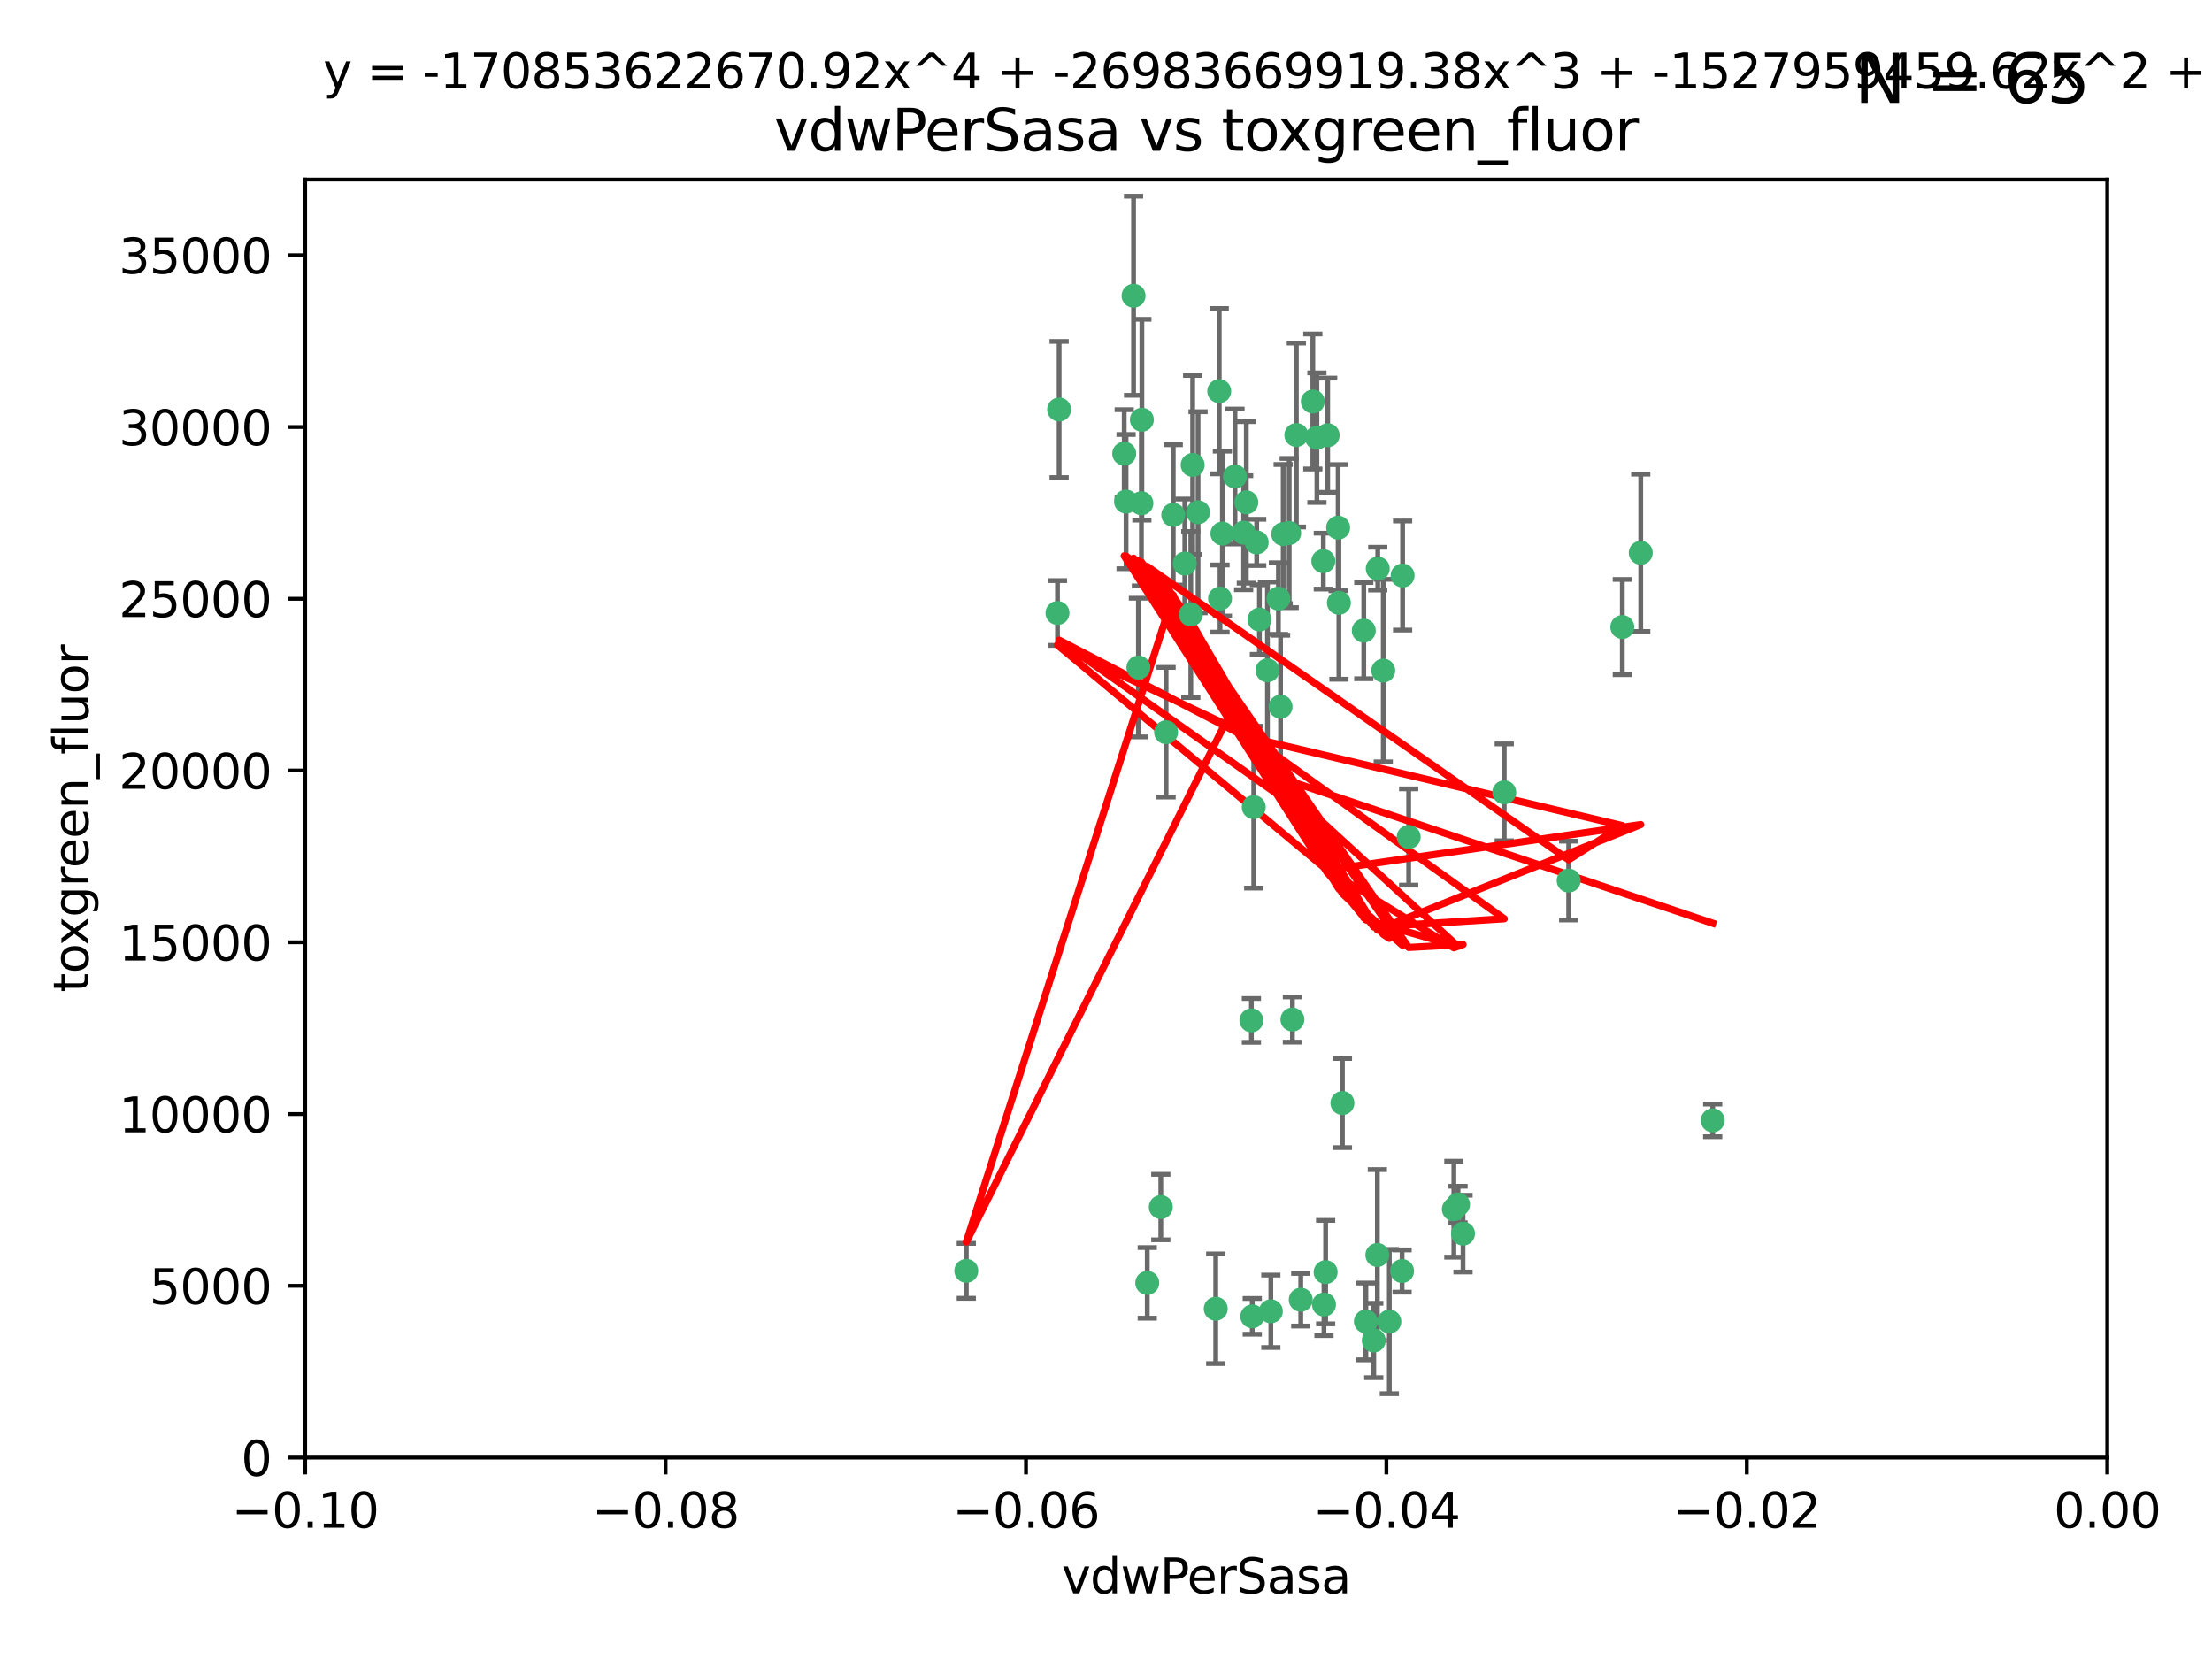 <?xml version="1.0" encoding="utf-8" standalone="no"?>
<!DOCTYPE svg PUBLIC "-//W3C//DTD SVG 1.1//EN"
  "http://www.w3.org/Graphics/SVG/1.1/DTD/svg11.dtd">
<svg xmlns:xlink="http://www.w3.org/1999/xlink" width="460.8pt" height="345.6pt" viewBox="0 0 460.8 345.6" xmlns="http://www.w3.org/2000/svg" version="1.1">
 <defs>
  <style type="text/css">*{stroke-linejoin: round; stroke-linecap: butt}</style>
 </defs>
 <g id="figure_1">
  <g id="patch_1">
   <path d="M 0 345.6 
L 460.8 345.6 
L 460.8 0 
L 0 0 
z
" style="fill: #ffffff"/>
  </g>
  <g id="axes_1">
   <g id="patch_2">
    <path d="M 63.571 303.64 
L 438.975 303.64 
L 438.975 37.411 
L 63.571 37.411 
z
" style="fill: #ffffff"/>
   </g>
   <g id="PathCollection_1">
    <defs>
     <path id="mfef4085337" d="M 0 1.118 
C 0.297 1.118 0.581 1 0.791 0.791 
C 1 0.581 1.118 0.297 1.118 0 
C 1.118 -0.297 1 -0.581 0.791 -0.791 
C 0.581 -1 0.297 -1.118 0 -1.118 
C -0.297 -1.118 -0.581 -1 -0.791 -0.791 
C -1 -0.581 -1.118 -0.297 -1.118 0 
C -1.118 0.297 -1 0.581 -0.791 0.791 
C -0.581 1 -0.297 1.118 0 1.118 
z
" style="stroke: #3cb371"/>
    </defs>
    <g clip-path="url(#p12552ec726)">
     <use xlink:href="#mfef4085337" x="266.318" y="124.69" style="fill: #3cb371; stroke: #3cb371"/>
     <use xlink:href="#mfef4085337" x="270.055" y="90.623" style="fill: #3cb371; stroke: #3cb371"/>
     <use xlink:href="#mfef4085337" x="234.578" y="104.496" style="fill: #3cb371; stroke: #3cb371"/>
     <use xlink:href="#mfef4085337" x="242.916" y="152.536" style="fill: #3cb371; stroke: #3cb371"/>
     <use xlink:href="#mfef4085337" x="248.452" y="96.857" style="fill: #3cb371; stroke: #3cb371"/>
     <use xlink:href="#mfef4085337" x="249.576" y="106.718" style="fill: #3cb371; stroke: #3cb371"/>
     <use xlink:href="#mfef4085337" x="261.792" y="112.994" style="fill: #3cb371; stroke: #3cb371"/>
     <use xlink:href="#mfef4085337" x="254.155" y="124.689" style="fill: #3cb371; stroke: #3cb371"/>
     <use xlink:href="#mfef4085337" x="257.273" y="99.267" style="fill: #3cb371; stroke: #3cb371"/>
     <use xlink:href="#mfef4085337" x="201.3" y="264.74" style="fill: #3cb371; stroke: #3cb371"/>
     <use xlink:href="#mfef4085337" x="244.41" y="107.264" style="fill: #3cb371; stroke: #3cb371"/>
     <use xlink:href="#mfef4085337" x="234.193" y="94.5" style="fill: #3cb371; stroke: #3cb371"/>
     <use xlink:href="#mfef4085337" x="274.335" y="91.178" style="fill: #3cb371; stroke: #3cb371"/>
     <use xlink:href="#mfef4085337" x="267.313" y="111.261" style="fill: #3cb371; stroke: #3cb371"/>
     <use xlink:href="#mfef4085337" x="220.637" y="85.309" style="fill: #3cb371; stroke: #3cb371"/>
     <use xlink:href="#mfef4085337" x="261.177" y="168.143" style="fill: #3cb371; stroke: #3cb371"/>
     <use xlink:href="#mfef4085337" x="264.035" y="139.64" style="fill: #3cb371; stroke: #3cb371"/>
     <use xlink:href="#mfef4085337" x="266.765" y="147.225" style="fill: #3cb371; stroke: #3cb371"/>
     <use xlink:href="#mfef4085337" x="246.817" y="117.402" style="fill: #3cb371; stroke: #3cb371"/>
     <use xlink:href="#mfef4085337" x="262.362" y="129.063" style="fill: #3cb371; stroke: #3cb371"/>
     <use xlink:href="#mfef4085337" x="254.646" y="111.157" style="fill: #3cb371; stroke: #3cb371"/>
     <use xlink:href="#mfef4085337" x="284.099" y="131.368" style="fill: #3cb371; stroke: #3cb371"/>
     <use xlink:href="#mfef4085337" x="248.067" y="128.013" style="fill: #3cb371; stroke: #3cb371"/>
     <use xlink:href="#mfef4085337" x="278.917" y="125.579" style="fill: #3cb371; stroke: #3cb371"/>
     <use xlink:href="#mfef4085337" x="292.191" y="119.895" style="fill: #3cb371; stroke: #3cb371"/>
     <use xlink:href="#mfef4085337" x="237.873" y="87.434" style="fill: #3cb371; stroke: #3cb371"/>
     <use xlink:href="#mfef4085337" x="259.077" y="110.968" style="fill: #3cb371; stroke: #3cb371"/>
     <use xlink:href="#mfef4085337" x="268.562" y="111.045" style="fill: #3cb371; stroke: #3cb371"/>
     <use xlink:href="#mfef4085337" x="259.632" y="104.651" style="fill: #3cb371; stroke: #3cb371"/>
     <use xlink:href="#mfef4085337" x="275.671" y="116.895" style="fill: #3cb371; stroke: #3cb371"/>
     <use xlink:href="#mfef4085337" x="220.297" y="127.696" style="fill: #3cb371; stroke: #3cb371"/>
     <use xlink:href="#mfef4085337" x="260.693" y="212.57" style="fill: #3cb371; stroke: #3cb371"/>
     <use xlink:href="#mfef4085337" x="237.774" y="104.837" style="fill: #3cb371; stroke: #3cb371"/>
     <use xlink:href="#mfef4085337" x="278.755" y="109.922" style="fill: #3cb371; stroke: #3cb371"/>
     <use xlink:href="#mfef4085337" x="292.082" y="264.78" style="fill: #3cb371; stroke: #3cb371"/>
     <use xlink:href="#mfef4085337" x="236.142" y="61.614" style="fill: #3cb371; stroke: #3cb371"/>
     <use xlink:href="#mfef4085337" x="287.011" y="118.457" style="fill: #3cb371; stroke: #3cb371"/>
     <use xlink:href="#mfef4085337" x="237.152" y="139.063" style="fill: #3cb371; stroke: #3cb371"/>
     <use xlink:href="#mfef4085337" x="273.486" y="83.639" style="fill: #3cb371; stroke: #3cb371"/>
     <use xlink:href="#mfef4085337" x="276.581" y="90.667" style="fill: #3cb371; stroke: #3cb371"/>
     <use xlink:href="#mfef4085337" x="269.235" y="212.385" style="fill: #3cb371; stroke: #3cb371"/>
     <use xlink:href="#mfef4085337" x="241.819" y="251.456" style="fill: #3cb371; stroke: #3cb371"/>
     <use xlink:href="#mfef4085337" x="253.987" y="81.492" style="fill: #3cb371; stroke: #3cb371"/>
     <use xlink:href="#mfef4085337" x="293.454" y="174.36" style="fill: #3cb371; stroke: #3cb371"/>
     <use xlink:href="#mfef4085337" x="304.776" y="256.988" style="fill: #3cb371; stroke: #3cb371"/>
     <use xlink:href="#mfef4085337" x="302.865" y="251.897" style="fill: #3cb371; stroke: #3cb371"/>
     <use xlink:href="#mfef4085337" x="275.806" y="271.758" style="fill: #3cb371; stroke: #3cb371"/>
     <use xlink:href="#mfef4085337" x="238.994" y="267.249" style="fill: #3cb371; stroke: #3cb371"/>
     <use xlink:href="#mfef4085337" x="326.786" y="183.443" style="fill: #3cb371; stroke: #3cb371"/>
     <use xlink:href="#mfef4085337" x="337.959" y="130.623" style="fill: #3cb371; stroke: #3cb371"/>
     <use xlink:href="#mfef4085337" x="260.869" y="274.217" style="fill: #3cb371; stroke: #3cb371"/>
     <use xlink:href="#mfef4085337" x="313.361" y="165.057" style="fill: #3cb371; stroke: #3cb371"/>
     <use xlink:href="#mfef4085337" x="286.18" y="279.246" style="fill: #3cb371; stroke: #3cb371"/>
     <use xlink:href="#mfef4085337" x="270.971" y="270.754" style="fill: #3cb371; stroke: #3cb371"/>
     <use xlink:href="#mfef4085337" x="288.157" y="139.694" style="fill: #3cb371; stroke: #3cb371"/>
     <use xlink:href="#mfef4085337" x="289.425" y="275.304" style="fill: #3cb371; stroke: #3cb371"/>
     <use xlink:href="#mfef4085337" x="279.65" y="229.784" style="fill: #3cb371; stroke: #3cb371"/>
     <use xlink:href="#mfef4085337" x="253.259" y="272.633" style="fill: #3cb371; stroke: #3cb371"/>
     <use xlink:href="#mfef4085337" x="286.929" y="261.438" style="fill: #3cb371; stroke: #3cb371"/>
     <use xlink:href="#mfef4085337" x="341.801" y="115.163" style="fill: #3cb371; stroke: #3cb371"/>
     <use xlink:href="#mfef4085337" x="276.154" y="265.008" style="fill: #3cb371; stroke: #3cb371"/>
     <use xlink:href="#mfef4085337" x="284.539" y="275.279" style="fill: #3cb371; stroke: #3cb371"/>
     <use xlink:href="#mfef4085337" x="303.74" y="250.921" style="fill: #3cb371; stroke: #3cb371"/>
     <use xlink:href="#mfef4085337" x="264.74" y="273.168" style="fill: #3cb371; stroke: #3cb371"/>
     <use xlink:href="#mfef4085337" x="356.787" y="233.393" style="fill: #3cb371; stroke: #3cb371"/>
    </g>
   </g>
   <g id="matplotlib.axis_1">
    <g id="xtick_1">
     <g id="line2d_1">
      <defs>
       <path id="m1707bb0ac2" d="M 0 0 
L 0 3.5 
" style="stroke: #000000; stroke-width: 0.8"/>
      </defs>
      <g>
       <use xlink:href="#m1707bb0ac2" x="63.571" y="303.64" style="stroke: #000000; stroke-width: 0.8"/>
      </g>
     </g>
     <g id="text_1">
      <!-- −0.10 -->
      <g transform="translate(48.249 318.238)scale(0.1 -0.1)">
       <defs>
        <path id="DejaVuSans-2212" d="M 678 2272 
L 4684 2272 
L 4684 1741 
L 678 1741 
L 678 2272 
z
" transform="scale(0.016)"/>
        <path id="DejaVuSans-30" d="M 2034 4250 
Q 1547 4250 1301 3770 
Q 1056 3291 1056 2328 
Q 1056 1369 1301 889 
Q 1547 409 2034 409 
Q 2525 409 2770 889 
Q 3016 1369 3016 2328 
Q 3016 3291 2770 3770 
Q 2525 4250 2034 4250 
z
M 2034 4750 
Q 2819 4750 3233 4129 
Q 3647 3509 3647 2328 
Q 3647 1150 3233 529 
Q 2819 -91 2034 -91 
Q 1250 -91 836 529 
Q 422 1150 422 2328 
Q 422 3509 836 4129 
Q 1250 4750 2034 4750 
z
" transform="scale(0.016)"/>
        <path id="DejaVuSans-2e" d="M 684 794 
L 1344 794 
L 1344 0 
L 684 0 
L 684 794 
z
" transform="scale(0.016)"/>
        <path id="DejaVuSans-31" d="M 794 531 
L 1825 531 
L 1825 4091 
L 703 3866 
L 703 4441 
L 1819 4666 
L 2450 4666 
L 2450 531 
L 3481 531 
L 3481 0 
L 794 0 
L 794 531 
z
" transform="scale(0.016)"/>
       </defs>
       <use xlink:href="#DejaVuSans-2212"/>
       <use xlink:href="#DejaVuSans-30" x="83.789"/>
       <use xlink:href="#DejaVuSans-2e" x="147.412"/>
       <use xlink:href="#DejaVuSans-31" x="179.199"/>
       <use xlink:href="#DejaVuSans-30" x="242.822"/>
      </g>
     </g>
    </g>
    <g id="xtick_2">
     <g id="line2d_2">
      <g>
       <use xlink:href="#m1707bb0ac2" x="138.652" y="303.64" style="stroke: #000000; stroke-width: 0.8"/>
      </g>
     </g>
     <g id="text_2">
      <!-- −0.08 -->
      <g transform="translate(123.329 318.238)scale(0.1 -0.1)">
       <defs>
        <path id="DejaVuSans-38" d="M 2034 2216 
Q 1584 2216 1326 1975 
Q 1069 1734 1069 1313 
Q 1069 891 1326 650 
Q 1584 409 2034 409 
Q 2484 409 2743 651 
Q 3003 894 3003 1313 
Q 3003 1734 2745 1975 
Q 2488 2216 2034 2216 
z
M 1403 2484 
Q 997 2584 770 2862 
Q 544 3141 544 3541 
Q 544 4100 942 4425 
Q 1341 4750 2034 4750 
Q 2731 4750 3128 4425 
Q 3525 4100 3525 3541 
Q 3525 3141 3298 2862 
Q 3072 2584 2669 2484 
Q 3125 2378 3379 2068 
Q 3634 1759 3634 1313 
Q 3634 634 3220 271 
Q 2806 -91 2034 -91 
Q 1263 -91 848 271 
Q 434 634 434 1313 
Q 434 1759 690 2068 
Q 947 2378 1403 2484 
z
M 1172 3481 
Q 1172 3119 1398 2916 
Q 1625 2713 2034 2713 
Q 2441 2713 2670 2916 
Q 2900 3119 2900 3481 
Q 2900 3844 2670 4047 
Q 2441 4250 2034 4250 
Q 1625 4250 1398 4047 
Q 1172 3844 1172 3481 
z
" transform="scale(0.016)"/>
       </defs>
       <use xlink:href="#DejaVuSans-2212"/>
       <use xlink:href="#DejaVuSans-30" x="83.789"/>
       <use xlink:href="#DejaVuSans-2e" x="147.412"/>
       <use xlink:href="#DejaVuSans-30" x="179.199"/>
       <use xlink:href="#DejaVuSans-38" x="242.822"/>
      </g>
     </g>
    </g>
    <g id="xtick_3">
     <g id="line2d_3">
      <g>
       <use xlink:href="#m1707bb0ac2" x="213.733" y="303.64" style="stroke: #000000; stroke-width: 0.8"/>
      </g>
     </g>
     <g id="text_3">
      <!-- −0.06 -->
      <g transform="translate(198.41 318.238)scale(0.1 -0.1)">
       <defs>
        <path id="DejaVuSans-36" d="M 2113 2584 
Q 1688 2584 1439 2293 
Q 1191 2003 1191 1497 
Q 1191 994 1439 701 
Q 1688 409 2113 409 
Q 2538 409 2786 701 
Q 3034 994 3034 1497 
Q 3034 2003 2786 2293 
Q 2538 2584 2113 2584 
z
M 3366 4563 
L 3366 3988 
Q 3128 4100 2886 4159 
Q 2644 4219 2406 4219 
Q 1781 4219 1451 3797 
Q 1122 3375 1075 2522 
Q 1259 2794 1537 2939 
Q 1816 3084 2150 3084 
Q 2853 3084 3261 2657 
Q 3669 2231 3669 1497 
Q 3669 778 3244 343 
Q 2819 -91 2113 -91 
Q 1303 -91 875 529 
Q 447 1150 447 2328 
Q 447 3434 972 4092 
Q 1497 4750 2381 4750 
Q 2619 4750 2861 4703 
Q 3103 4656 3366 4563 
z
" transform="scale(0.016)"/>
       </defs>
       <use xlink:href="#DejaVuSans-2212"/>
       <use xlink:href="#DejaVuSans-30" x="83.789"/>
       <use xlink:href="#DejaVuSans-2e" x="147.412"/>
       <use xlink:href="#DejaVuSans-30" x="179.199"/>
       <use xlink:href="#DejaVuSans-36" x="242.822"/>
      </g>
     </g>
    </g>
    <g id="xtick_4">
     <g id="line2d_4">
      <g>
       <use xlink:href="#m1707bb0ac2" x="288.813" y="303.64" style="stroke: #000000; stroke-width: 0.8"/>
      </g>
     </g>
     <g id="text_4">
      <!-- −0.04 -->
      <g transform="translate(273.491 318.238)scale(0.1 -0.1)">
       <defs>
        <path id="DejaVuSans-34" d="M 2419 4116 
L 825 1625 
L 2419 1625 
L 2419 4116 
z
M 2253 4666 
L 3047 4666 
L 3047 1625 
L 3713 1625 
L 3713 1100 
L 3047 1100 
L 3047 0 
L 2419 0 
L 2419 1100 
L 313 1100 
L 313 1709 
L 2253 4666 
z
" transform="scale(0.016)"/>
       </defs>
       <use xlink:href="#DejaVuSans-2212"/>
       <use xlink:href="#DejaVuSans-30" x="83.789"/>
       <use xlink:href="#DejaVuSans-2e" x="147.412"/>
       <use xlink:href="#DejaVuSans-30" x="179.199"/>
       <use xlink:href="#DejaVuSans-34" x="242.822"/>
      </g>
     </g>
    </g>
    <g id="xtick_5">
     <g id="line2d_5">
      <g>
       <use xlink:href="#m1707bb0ac2" x="363.894" y="303.64" style="stroke: #000000; stroke-width: 0.8"/>
      </g>
     </g>
     <g id="text_5">
      <!-- −0.02 -->
      <g transform="translate(348.572 318.238)scale(0.1 -0.1)">
       <defs>
        <path id="DejaVuSans-32" d="M 1228 531 
L 3431 531 
L 3431 0 
L 469 0 
L 469 531 
Q 828 903 1448 1529 
Q 2069 2156 2228 2338 
Q 2531 2678 2651 2914 
Q 2772 3150 2772 3378 
Q 2772 3750 2511 3984 
Q 2250 4219 1831 4219 
Q 1534 4219 1204 4116 
Q 875 4013 500 3803 
L 500 4441 
Q 881 4594 1212 4672 
Q 1544 4750 1819 4750 
Q 2544 4750 2975 4387 
Q 3406 4025 3406 3419 
Q 3406 3131 3298 2873 
Q 3191 2616 2906 2266 
Q 2828 2175 2409 1742 
Q 1991 1309 1228 531 
z
" transform="scale(0.016)"/>
       </defs>
       <use xlink:href="#DejaVuSans-2212"/>
       <use xlink:href="#DejaVuSans-30" x="83.789"/>
       <use xlink:href="#DejaVuSans-2e" x="147.412"/>
       <use xlink:href="#DejaVuSans-30" x="179.199"/>
       <use xlink:href="#DejaVuSans-32" x="242.822"/>
      </g>
     </g>
    </g>
    <g id="xtick_6">
     <g id="line2d_6">
      <g>
       <use xlink:href="#m1707bb0ac2" x="438.975" y="303.64" style="stroke: #000000; stroke-width: 0.8"/>
      </g>
     </g>
     <g id="text_6">
      <!-- 0.00 -->
      <g transform="translate(427.842 318.238)scale(0.1 -0.1)">
       <use xlink:href="#DejaVuSans-30"/>
       <use xlink:href="#DejaVuSans-2e" x="63.623"/>
       <use xlink:href="#DejaVuSans-30" x="95.41"/>
       <use xlink:href="#DejaVuSans-30" x="159.033"/>
      </g>
     </g>
    </g>
    <g id="text_7">
     <!-- vdwPerSasa -->
     <g transform="translate(221.178 331.917)scale(0.1 -0.1)">
      <defs>
       <path id="DejaVuSans-76" d="M 191 3500 
L 800 3500 
L 1894 563 
L 2988 3500 
L 3597 3500 
L 2284 0 
L 1503 0 
L 191 3500 
z
" transform="scale(0.016)"/>
       <path id="DejaVuSans-64" d="M 2906 2969 
L 2906 4863 
L 3481 4863 
L 3481 0 
L 2906 0 
L 2906 525 
Q 2725 213 2448 61 
Q 2172 -91 1784 -91 
Q 1150 -91 751 415 
Q 353 922 353 1747 
Q 353 2572 751 3078 
Q 1150 3584 1784 3584 
Q 2172 3584 2448 3432 
Q 2725 3281 2906 2969 
z
M 947 1747 
Q 947 1113 1208 752 
Q 1469 391 1925 391 
Q 2381 391 2643 752 
Q 2906 1113 2906 1747 
Q 2906 2381 2643 2742 
Q 2381 3103 1925 3103 
Q 1469 3103 1208 2742 
Q 947 2381 947 1747 
z
" transform="scale(0.016)"/>
       <path id="DejaVuSans-77" d="M 269 3500 
L 844 3500 
L 1563 769 
L 2278 3500 
L 2956 3500 
L 3675 769 
L 4391 3500 
L 4966 3500 
L 4050 0 
L 3372 0 
L 2619 2869 
L 1863 0 
L 1184 0 
L 269 3500 
z
" transform="scale(0.016)"/>
       <path id="DejaVuSans-50" d="M 1259 4147 
L 1259 2394 
L 2053 2394 
Q 2494 2394 2734 2622 
Q 2975 2850 2975 3272 
Q 2975 3691 2734 3919 
Q 2494 4147 2053 4147 
L 1259 4147 
z
M 628 4666 
L 2053 4666 
Q 2838 4666 3239 4311 
Q 3641 3956 3641 3272 
Q 3641 2581 3239 2228 
Q 2838 1875 2053 1875 
L 1259 1875 
L 1259 0 
L 628 0 
L 628 4666 
z
" transform="scale(0.016)"/>
       <path id="DejaVuSans-65" d="M 3597 1894 
L 3597 1613 
L 953 1613 
Q 991 1019 1311 708 
Q 1631 397 2203 397 
Q 2534 397 2845 478 
Q 3156 559 3463 722 
L 3463 178 
Q 3153 47 2828 -22 
Q 2503 -91 2169 -91 
Q 1331 -91 842 396 
Q 353 884 353 1716 
Q 353 2575 817 3079 
Q 1281 3584 2069 3584 
Q 2775 3584 3186 3129 
Q 3597 2675 3597 1894 
z
M 3022 2063 
Q 3016 2534 2758 2815 
Q 2500 3097 2075 3097 
Q 1594 3097 1305 2825 
Q 1016 2553 972 2059 
L 3022 2063 
z
" transform="scale(0.016)"/>
       <path id="DejaVuSans-72" d="M 2631 2963 
Q 2534 3019 2420 3045 
Q 2306 3072 2169 3072 
Q 1681 3072 1420 2755 
Q 1159 2438 1159 1844 
L 1159 0 
L 581 0 
L 581 3500 
L 1159 3500 
L 1159 2956 
Q 1341 3275 1631 3429 
Q 1922 3584 2338 3584 
Q 2397 3584 2469 3576 
Q 2541 3569 2628 3553 
L 2631 2963 
z
" transform="scale(0.016)"/>
       <path id="DejaVuSans-53" d="M 3425 4513 
L 3425 3897 
Q 3066 4069 2747 4153 
Q 2428 4238 2131 4238 
Q 1616 4238 1336 4038 
Q 1056 3838 1056 3469 
Q 1056 3159 1242 3001 
Q 1428 2844 1947 2747 
L 2328 2669 
Q 3034 2534 3370 2195 
Q 3706 1856 3706 1288 
Q 3706 609 3251 259 
Q 2797 -91 1919 -91 
Q 1588 -91 1214 -16 
Q 841 59 441 206 
L 441 856 
Q 825 641 1194 531 
Q 1563 422 1919 422 
Q 2459 422 2753 634 
Q 3047 847 3047 1241 
Q 3047 1584 2836 1778 
Q 2625 1972 2144 2069 
L 1759 2144 
Q 1053 2284 737 2584 
Q 422 2884 422 3419 
Q 422 4038 858 4394 
Q 1294 4750 2059 4750 
Q 2388 4750 2728 4690 
Q 3069 4631 3425 4513 
z
" transform="scale(0.016)"/>
       <path id="DejaVuSans-61" d="M 2194 1759 
Q 1497 1759 1228 1600 
Q 959 1441 959 1056 
Q 959 750 1161 570 
Q 1363 391 1709 391 
Q 2188 391 2477 730 
Q 2766 1069 2766 1631 
L 2766 1759 
L 2194 1759 
z
M 3341 1997 
L 3341 0 
L 2766 0 
L 2766 531 
Q 2569 213 2275 61 
Q 1981 -91 1556 -91 
Q 1019 -91 701 211 
Q 384 513 384 1019 
Q 384 1609 779 1909 
Q 1175 2209 1959 2209 
L 2766 2209 
L 2766 2266 
Q 2766 2663 2505 2880 
Q 2244 3097 1772 3097 
Q 1472 3097 1187 3025 
Q 903 2953 641 2809 
L 641 3341 
Q 956 3463 1253 3523 
Q 1550 3584 1831 3584 
Q 2591 3584 2966 3190 
Q 3341 2797 3341 1997 
z
" transform="scale(0.016)"/>
       <path id="DejaVuSans-73" d="M 2834 3397 
L 2834 2853 
Q 2591 2978 2328 3040 
Q 2066 3103 1784 3103 
Q 1356 3103 1142 2972 
Q 928 2841 928 2578 
Q 928 2378 1081 2264 
Q 1234 2150 1697 2047 
L 1894 2003 
Q 2506 1872 2764 1633 
Q 3022 1394 3022 966 
Q 3022 478 2636 193 
Q 2250 -91 1575 -91 
Q 1294 -91 989 -36 
Q 684 19 347 128 
L 347 722 
Q 666 556 975 473 
Q 1284 391 1588 391 
Q 1994 391 2212 530 
Q 2431 669 2431 922 
Q 2431 1156 2273 1281 
Q 2116 1406 1581 1522 
L 1381 1569 
Q 847 1681 609 1914 
Q 372 2147 372 2553 
Q 372 3047 722 3315 
Q 1072 3584 1716 3584 
Q 2034 3584 2315 3537 
Q 2597 3491 2834 3397 
z
" transform="scale(0.016)"/>
      </defs>
      <use xlink:href="#DejaVuSans-76"/>
      <use xlink:href="#DejaVuSans-64" x="59.18"/>
      <use xlink:href="#DejaVuSans-77" x="122.656"/>
      <use xlink:href="#DejaVuSans-50" x="204.443"/>
      <use xlink:href="#DejaVuSans-65" x="261.121"/>
      <use xlink:href="#DejaVuSans-72" x="322.645"/>
      <use xlink:href="#DejaVuSans-53" x="363.758"/>
      <use xlink:href="#DejaVuSans-61" x="427.234"/>
      <use xlink:href="#DejaVuSans-73" x="488.514"/>
      <use xlink:href="#DejaVuSans-61" x="540.613"/>
     </g>
    </g>
   </g>
   <g id="matplotlib.axis_2">
    <g id="ytick_1">
     <g id="line2d_7">
      <defs>
       <path id="m5fa8e47bd8" d="M 0 0 
L -3.5 0 
" style="stroke: #000000; stroke-width: 0.8"/>
      </defs>
      <g>
       <use xlink:href="#m5fa8e47bd8" x="63.571" y="303.64" style="stroke: #000000; stroke-width: 0.8"/>
      </g>
     </g>
     <g id="text_8">
      <!-- 0 -->
      <g transform="translate(50.209 307.439)scale(0.1 -0.1)">
       <use xlink:href="#DejaVuSans-30"/>
      </g>
     </g>
    </g>
    <g id="ytick_2">
     <g id="line2d_8">
      <g>
       <use xlink:href="#m5fa8e47bd8" x="63.571" y="267.859" style="stroke: #000000; stroke-width: 0.8"/>
      </g>
     </g>
     <g id="text_9">
      <!-- 5000 -->
      <g transform="translate(31.121 271.658)scale(0.1 -0.1)">
       <defs>
        <path id="DejaVuSans-35" d="M 691 4666 
L 3169 4666 
L 3169 4134 
L 1269 4134 
L 1269 2991 
Q 1406 3038 1543 3061 
Q 1681 3084 1819 3084 
Q 2600 3084 3056 2656 
Q 3513 2228 3513 1497 
Q 3513 744 3044 326 
Q 2575 -91 1722 -91 
Q 1428 -91 1123 -41 
Q 819 9 494 109 
L 494 744 
Q 775 591 1075 516 
Q 1375 441 1709 441 
Q 2250 441 2565 725 
Q 2881 1009 2881 1497 
Q 2881 1984 2565 2268 
Q 2250 2553 1709 2553 
Q 1456 2553 1204 2497 
Q 953 2441 691 2322 
L 691 4666 
z
" transform="scale(0.016)"/>
       </defs>
       <use xlink:href="#DejaVuSans-35"/>
       <use xlink:href="#DejaVuSans-30" x="63.623"/>
       <use xlink:href="#DejaVuSans-30" x="127.246"/>
       <use xlink:href="#DejaVuSans-30" x="190.869"/>
      </g>
     </g>
    </g>
    <g id="ytick_3">
     <g id="line2d_9">
      <g>
       <use xlink:href="#m5fa8e47bd8" x="63.571" y="232.078" style="stroke: #000000; stroke-width: 0.8"/>
      </g>
     </g>
     <g id="text_10">
      <!-- 10000 -->
      <g transform="translate(24.759 235.878)scale(0.1 -0.1)">
       <use xlink:href="#DejaVuSans-31"/>
       <use xlink:href="#DejaVuSans-30" x="63.623"/>
       <use xlink:href="#DejaVuSans-30" x="127.246"/>
       <use xlink:href="#DejaVuSans-30" x="190.869"/>
       <use xlink:href="#DejaVuSans-30" x="254.492"/>
      </g>
     </g>
    </g>
    <g id="ytick_4">
     <g id="line2d_10">
      <g>
       <use xlink:href="#m5fa8e47bd8" x="63.571" y="196.298" style="stroke: #000000; stroke-width: 0.8"/>
      </g>
     </g>
     <g id="text_11">
      <!-- 15000 -->
      <g transform="translate(24.759 200.097)scale(0.1 -0.1)">
       <use xlink:href="#DejaVuSans-31"/>
       <use xlink:href="#DejaVuSans-35" x="63.623"/>
       <use xlink:href="#DejaVuSans-30" x="127.246"/>
       <use xlink:href="#DejaVuSans-30" x="190.869"/>
       <use xlink:href="#DejaVuSans-30" x="254.492"/>
      </g>
     </g>
    </g>
    <g id="ytick_5">
     <g id="line2d_11">
      <g>
       <use xlink:href="#m5fa8e47bd8" x="63.571" y="160.517" style="stroke: #000000; stroke-width: 0.8"/>
      </g>
     </g>
     <g id="text_12">
      <!-- 20000 -->
      <g transform="translate(24.759 164.316)scale(0.1 -0.1)">
       <use xlink:href="#DejaVuSans-32"/>
       <use xlink:href="#DejaVuSans-30" x="63.623"/>
       <use xlink:href="#DejaVuSans-30" x="127.246"/>
       <use xlink:href="#DejaVuSans-30" x="190.869"/>
       <use xlink:href="#DejaVuSans-30" x="254.492"/>
      </g>
     </g>
    </g>
    <g id="ytick_6">
     <g id="line2d_12">
      <g>
       <use xlink:href="#m5fa8e47bd8" x="63.571" y="124.736" style="stroke: #000000; stroke-width: 0.8"/>
      </g>
     </g>
     <g id="text_13">
      <!-- 25000 -->
      <g transform="translate(24.759 128.535)scale(0.1 -0.1)">
       <use xlink:href="#DejaVuSans-32"/>
       <use xlink:href="#DejaVuSans-35" x="63.623"/>
       <use xlink:href="#DejaVuSans-30" x="127.246"/>
       <use xlink:href="#DejaVuSans-30" x="190.869"/>
       <use xlink:href="#DejaVuSans-30" x="254.492"/>
      </g>
     </g>
    </g>
    <g id="ytick_7">
     <g id="line2d_13">
      <g>
       <use xlink:href="#m5fa8e47bd8" x="63.571" y="88.955" style="stroke: #000000; stroke-width: 0.8"/>
      </g>
     </g>
     <g id="text_14">
      <!-- 30000 -->
      <g transform="translate(24.759 92.754)scale(0.1 -0.1)">
       <defs>
        <path id="DejaVuSans-33" d="M 2597 2516 
Q 3050 2419 3304 2112 
Q 3559 1806 3559 1356 
Q 3559 666 3084 287 
Q 2609 -91 1734 -91 
Q 1441 -91 1130 -33 
Q 819 25 488 141 
L 488 750 
Q 750 597 1062 519 
Q 1375 441 1716 441 
Q 2309 441 2620 675 
Q 2931 909 2931 1356 
Q 2931 1769 2642 2001 
Q 2353 2234 1838 2234 
L 1294 2234 
L 1294 2753 
L 1863 2753 
Q 2328 2753 2575 2939 
Q 2822 3125 2822 3475 
Q 2822 3834 2567 4026 
Q 2313 4219 1838 4219 
Q 1578 4219 1281 4162 
Q 984 4106 628 3988 
L 628 4550 
Q 988 4650 1302 4700 
Q 1616 4750 1894 4750 
Q 2613 4750 3031 4423 
Q 3450 4097 3450 3541 
Q 3450 3153 3228 2886 
Q 3006 2619 2597 2516 
z
" transform="scale(0.016)"/>
       </defs>
       <use xlink:href="#DejaVuSans-33"/>
       <use xlink:href="#DejaVuSans-30" x="63.623"/>
       <use xlink:href="#DejaVuSans-30" x="127.246"/>
       <use xlink:href="#DejaVuSans-30" x="190.869"/>
       <use xlink:href="#DejaVuSans-30" x="254.492"/>
      </g>
     </g>
    </g>
    <g id="ytick_8">
     <g id="line2d_14">
      <g>
       <use xlink:href="#m5fa8e47bd8" x="63.571" y="53.174" style="stroke: #000000; stroke-width: 0.8"/>
      </g>
     </g>
     <g id="text_15">
      <!-- 35000 -->
      <g transform="translate(24.759 56.974)scale(0.1 -0.1)">
       <use xlink:href="#DejaVuSans-33"/>
       <use xlink:href="#DejaVuSans-35" x="63.623"/>
       <use xlink:href="#DejaVuSans-30" x="127.246"/>
       <use xlink:href="#DejaVuSans-30" x="190.869"/>
       <use xlink:href="#DejaVuSans-30" x="254.492"/>
      </g>
     </g>
    </g>
    <g id="text_16">
     <!-- toxgreen_fluor -->
     <g transform="translate(18.401 206.72)rotate(-90)scale(0.1 -0.1)">
      <defs>
       <path id="DejaVuSans-74" d="M 1172 4494 
L 1172 3500 
L 2356 3500 
L 2356 3053 
L 1172 3053 
L 1172 1153 
Q 1172 725 1289 603 
Q 1406 481 1766 481 
L 2356 481 
L 2356 0 
L 1766 0 
Q 1100 0 847 248 
Q 594 497 594 1153 
L 594 3053 
L 172 3053 
L 172 3500 
L 594 3500 
L 594 4494 
L 1172 4494 
z
" transform="scale(0.016)"/>
       <path id="DejaVuSans-6f" d="M 1959 3097 
Q 1497 3097 1228 2736 
Q 959 2375 959 1747 
Q 959 1119 1226 758 
Q 1494 397 1959 397 
Q 2419 397 2687 759 
Q 2956 1122 2956 1747 
Q 2956 2369 2687 2733 
Q 2419 3097 1959 3097 
z
M 1959 3584 
Q 2709 3584 3137 3096 
Q 3566 2609 3566 1747 
Q 3566 888 3137 398 
Q 2709 -91 1959 -91 
Q 1206 -91 779 398 
Q 353 888 353 1747 
Q 353 2609 779 3096 
Q 1206 3584 1959 3584 
z
" transform="scale(0.016)"/>
       <path id="DejaVuSans-78" d="M 3513 3500 
L 2247 1797 
L 3578 0 
L 2900 0 
L 1881 1375 
L 863 0 
L 184 0 
L 1544 1831 
L 300 3500 
L 978 3500 
L 1906 2253 
L 2834 3500 
L 3513 3500 
z
" transform="scale(0.016)"/>
       <path id="DejaVuSans-67" d="M 2906 1791 
Q 2906 2416 2648 2759 
Q 2391 3103 1925 3103 
Q 1463 3103 1205 2759 
Q 947 2416 947 1791 
Q 947 1169 1205 825 
Q 1463 481 1925 481 
Q 2391 481 2648 825 
Q 2906 1169 2906 1791 
z
M 3481 434 
Q 3481 -459 3084 -895 
Q 2688 -1331 1869 -1331 
Q 1566 -1331 1297 -1286 
Q 1028 -1241 775 -1147 
L 775 -588 
Q 1028 -725 1275 -790 
Q 1522 -856 1778 -856 
Q 2344 -856 2625 -561 
Q 2906 -266 2906 331 
L 2906 616 
Q 2728 306 2450 153 
Q 2172 0 1784 0 
Q 1141 0 747 490 
Q 353 981 353 1791 
Q 353 2603 747 3093 
Q 1141 3584 1784 3584 
Q 2172 3584 2450 3431 
Q 2728 3278 2906 2969 
L 2906 3500 
L 3481 3500 
L 3481 434 
z
" transform="scale(0.016)"/>
       <path id="DejaVuSans-6e" d="M 3513 2113 
L 3513 0 
L 2938 0 
L 2938 2094 
Q 2938 2591 2744 2837 
Q 2550 3084 2163 3084 
Q 1697 3084 1428 2787 
Q 1159 2491 1159 1978 
L 1159 0 
L 581 0 
L 581 3500 
L 1159 3500 
L 1159 2956 
Q 1366 3272 1645 3428 
Q 1925 3584 2291 3584 
Q 2894 3584 3203 3211 
Q 3513 2838 3513 2113 
z
" transform="scale(0.016)"/>
       <path id="DejaVuSans-5f" d="M 3263 -1063 
L 3263 -1509 
L -63 -1509 
L -63 -1063 
L 3263 -1063 
z
" transform="scale(0.016)"/>
       <path id="DejaVuSans-66" d="M 2375 4863 
L 2375 4384 
L 1825 4384 
Q 1516 4384 1395 4259 
Q 1275 4134 1275 3809 
L 1275 3500 
L 2222 3500 
L 2222 3053 
L 1275 3053 
L 1275 0 
L 697 0 
L 697 3053 
L 147 3053 
L 147 3500 
L 697 3500 
L 697 3744 
Q 697 4328 969 4595 
Q 1241 4863 1831 4863 
L 2375 4863 
z
" transform="scale(0.016)"/>
       <path id="DejaVuSans-6c" d="M 603 4863 
L 1178 4863 
L 1178 0 
L 603 0 
L 603 4863 
z
" transform="scale(0.016)"/>
       <path id="DejaVuSans-75" d="M 544 1381 
L 544 3500 
L 1119 3500 
L 1119 1403 
Q 1119 906 1312 657 
Q 1506 409 1894 409 
Q 2359 409 2629 706 
Q 2900 1003 2900 1516 
L 2900 3500 
L 3475 3500 
L 3475 0 
L 2900 0 
L 2900 538 
Q 2691 219 2414 64 
Q 2138 -91 1772 -91 
Q 1169 -91 856 284 
Q 544 659 544 1381 
z
M 1991 3584 
L 1991 3584 
z
" transform="scale(0.016)"/>
      </defs>
      <use xlink:href="#DejaVuSans-74"/>
      <use xlink:href="#DejaVuSans-6f" x="39.209"/>
      <use xlink:href="#DejaVuSans-78" x="97.266"/>
      <use xlink:href="#DejaVuSans-67" x="156.445"/>
      <use xlink:href="#DejaVuSans-72" x="219.922"/>
      <use xlink:href="#DejaVuSans-65" x="258.785"/>
      <use xlink:href="#DejaVuSans-65" x="320.309"/>
      <use xlink:href="#DejaVuSans-6e" x="381.832"/>
      <use xlink:href="#DejaVuSans-5f" x="445.211"/>
      <use xlink:href="#DejaVuSans-66" x="495.211"/>
      <use xlink:href="#DejaVuSans-6c" x="530.416"/>
      <use xlink:href="#DejaVuSans-75" x="558.199"/>
      <use xlink:href="#DejaVuSans-6f" x="621.578"/>
      <use xlink:href="#DejaVuSans-72" x="682.76"/>
     </g>
    </g>
   </g>
   <g id="LineCollection_1">
    <path d="M 266.318 132.143 
L 266.318 117.237 
" clip-path="url(#p12552ec726)" style="fill: none; stroke: #696969"/>
    <path d="M 270.055 109.781 
L 270.055 71.466 
" clip-path="url(#p12552ec726)" style="fill: none; stroke: #696969"/>
    <path d="M 234.578 118.477 
L 234.578 90.515 
" clip-path="url(#p12552ec726)" style="fill: none; stroke: #696969"/>
    <path d="M 242.916 166.039 
L 242.916 139.033 
" clip-path="url(#p12552ec726)" style="fill: none; stroke: #696969"/>
    <path d="M 248.452 115.505 
L 248.452 78.209 
" clip-path="url(#p12552ec726)" style="fill: none; stroke: #696969"/>
    <path d="M 249.576 127.664 
L 249.576 85.772 
" clip-path="url(#p12552ec726)" style="fill: none; stroke: #696969"/>
    <path d="M 261.792 117.812 
L 261.792 108.176 
" clip-path="url(#p12552ec726)" style="fill: none; stroke: #696969"/>
    <path d="M 254.155 131.683 
L 254.155 117.696 
" clip-path="url(#p12552ec726)" style="fill: none; stroke: #696969"/>
    <path d="M 257.273 113.322 
L 257.273 85.213 
" clip-path="url(#p12552ec726)" style="fill: none; stroke: #696969"/>
    <path d="M 201.3 270.459 
L 201.3 259.021 
" clip-path="url(#p12552ec726)" style="fill: none; stroke: #696969"/>
    <path d="M 244.41 121.88 
L 244.41 92.647 
" clip-path="url(#p12552ec726)" style="fill: none; stroke: #696969"/>
    <path d="M 234.193 103.651 
L 234.193 85.348 
" clip-path="url(#p12552ec726)" style="fill: none; stroke: #696969"/>
    <path d="M 274.335 104.675 
L 274.335 77.682 
" clip-path="url(#p12552ec726)" style="fill: none; stroke: #696969"/>
    <path d="M 267.313 125.753 
L 267.313 96.768 
" clip-path="url(#p12552ec726)" style="fill: none; stroke: #696969"/>
    <path d="M 220.637 99.491 
L 220.637 71.128 
" clip-path="url(#p12552ec726)" style="fill: none; stroke: #696969"/>
    <path d="M 261.177 185.006 
L 261.177 151.281 
" clip-path="url(#p12552ec726)" style="fill: none; stroke: #696969"/>
    <path d="M 264.035 158.046 
L 264.035 121.234 
" clip-path="url(#p12552ec726)" style="fill: none; stroke: #696969"/>
    <path d="M 266.765 162.121 
L 266.765 132.33 
" clip-path="url(#p12552ec726)" style="fill: none; stroke: #696969"/>
    <path d="M 246.817 130.841 
L 246.817 103.963 
" clip-path="url(#p12552ec726)" style="fill: none; stroke: #696969"/>
    <path d="M 262.362 136.31 
L 262.362 121.816 
" clip-path="url(#p12552ec726)" style="fill: none; stroke: #696969"/>
    <path d="M 254.646 128.336 
L 254.646 93.979 
" clip-path="url(#p12552ec726)" style="fill: none; stroke: #696969"/>
    <path d="M 284.099 141.39 
L 284.099 121.347 
" clip-path="url(#p12552ec726)" style="fill: none; stroke: #696969"/>
    <path d="M 248.067 145.305 
L 248.067 110.721 
" clip-path="url(#p12552ec726)" style="fill: none; stroke: #696969"/>
    <path d="M 278.917 141.497 
L 278.917 109.662 
" clip-path="url(#p12552ec726)" style="fill: none; stroke: #696969"/>
    <path d="M 292.191 131.252 
L 292.191 108.538 
" clip-path="url(#p12552ec726)" style="fill: none; stroke: #696969"/>
    <path d="M 237.873 108.351 
L 237.873 66.517 
" clip-path="url(#p12552ec726)" style="fill: none; stroke: #696969"/>
    <path d="M 259.077 122.844 
L 259.077 99.093 
" clip-path="url(#p12552ec726)" style="fill: none; stroke: #696969"/>
    <path d="M 268.562 126.588 
L 268.562 95.502 
" clip-path="url(#p12552ec726)" style="fill: none; stroke: #696969"/>
    <path d="M 259.632 121.481 
L 259.632 87.821 
" clip-path="url(#p12552ec726)" style="fill: none; stroke: #696969"/>
    <path d="M 275.671 122.714 
L 275.671 111.075 
" clip-path="url(#p12552ec726)" style="fill: none; stroke: #696969"/>
    <path d="M 220.297 134.441 
L 220.297 120.951 
" clip-path="url(#p12552ec726)" style="fill: none; stroke: #696969"/>
    <path d="M 260.693 217.139 
L 260.693 208.002 
" clip-path="url(#p12552ec726)" style="fill: none; stroke: #696969"/>
    <path d="M 237.774 122.048 
L 237.774 87.626 
" clip-path="url(#p12552ec726)" style="fill: none; stroke: #696969"/>
    <path d="M 278.755 123.06 
L 278.755 96.783 
" clip-path="url(#p12552ec726)" style="fill: none; stroke: #696969"/>
    <path d="M 292.082 269.18 
L 292.082 260.381 
" clip-path="url(#p12552ec726)" style="fill: none; stroke: #696969"/>
    <path d="M 236.142 82.348 
L 236.142 40.879 
" clip-path="url(#p12552ec726)" style="fill: none; stroke: #696969"/>
    <path d="M 287.011 122.912 
L 287.011 114.001 
" clip-path="url(#p12552ec726)" style="fill: none; stroke: #696969"/>
    <path d="M 237.152 153.504 
L 237.152 124.622 
" clip-path="url(#p12552ec726)" style="fill: none; stroke: #696969"/>
    <path d="M 273.486 97.702 
L 273.486 69.575 
" clip-path="url(#p12552ec726)" style="fill: none; stroke: #696969"/>
    <path d="M 276.581 102.568 
L 276.581 78.767 
" clip-path="url(#p12552ec726)" style="fill: none; stroke: #696969"/>
    <path d="M 269.235 217.096 
L 269.235 207.674 
" clip-path="url(#p12552ec726)" style="fill: none; stroke: #696969"/>
    <path d="M 241.819 258.274 
L 241.819 244.638 
" clip-path="url(#p12552ec726)" style="fill: none; stroke: #696969"/>
    <path d="M 253.987 98.71 
L 253.987 64.274 
" clip-path="url(#p12552ec726)" style="fill: none; stroke: #696969"/>
    <path d="M 293.454 184.389 
L 293.454 164.331 
" clip-path="url(#p12552ec726)" style="fill: none; stroke: #696969"/>
    <path d="M 304.776 264.981 
L 304.776 248.995 
" clip-path="url(#p12552ec726)" style="fill: none; stroke: #696969"/>
    <path d="M 302.865 261.893 
L 302.865 241.902 
" clip-path="url(#p12552ec726)" style="fill: none; stroke: #696969"/>
    <path d="M 275.806 278.215 
L 275.806 265.302 
" clip-path="url(#p12552ec726)" style="fill: none; stroke: #696969"/>
    <path d="M 238.994 274.601 
L 238.994 259.897 
" clip-path="url(#p12552ec726)" style="fill: none; stroke: #696969"/>
    <path d="M 326.786 191.653 
L 326.786 175.233 
" clip-path="url(#p12552ec726)" style="fill: none; stroke: #696969"/>
    <path d="M 337.959 140.536 
L 337.959 120.711 
" clip-path="url(#p12552ec726)" style="fill: none; stroke: #696969"/>
    <path d="M 260.869 277.94 
L 260.869 270.495 
" clip-path="url(#p12552ec726)" style="fill: none; stroke: #696969"/>
    <path d="M 313.361 175.144 
L 313.361 154.97 
" clip-path="url(#p12552ec726)" style="fill: none; stroke: #696969"/>
    <path d="M 286.18 286.994 
L 286.18 271.498 
" clip-path="url(#p12552ec726)" style="fill: none; stroke: #696969"/>
    <path d="M 270.971 276.235 
L 270.971 265.274 
" clip-path="url(#p12552ec726)" style="fill: none; stroke: #696969"/>
    <path d="M 288.157 158.704 
L 288.157 120.683 
" clip-path="url(#p12552ec726)" style="fill: none; stroke: #696969"/>
    <path d="M 289.425 290.327 
L 289.425 260.281 
" clip-path="url(#p12552ec726)" style="fill: none; stroke: #696969"/>
    <path d="M 279.65 239.07 
L 279.65 220.499 
" clip-path="url(#p12552ec726)" style="fill: none; stroke: #696969"/>
    <path d="M 253.259 284.057 
L 253.259 261.21 
" clip-path="url(#p12552ec726)" style="fill: none; stroke: #696969"/>
    <path d="M 286.929 279.229 
L 286.929 243.647 
" clip-path="url(#p12552ec726)" style="fill: none; stroke: #696969"/>
    <path d="M 341.801 131.554 
L 341.801 98.772 
" clip-path="url(#p12552ec726)" style="fill: none; stroke: #696969"/>
    <path d="M 276.154 275.779 
L 276.154 254.236 
" clip-path="url(#p12552ec726)" style="fill: none; stroke: #696969"/>
    <path d="M 284.539 283.276 
L 284.539 267.281 
" clip-path="url(#p12552ec726)" style="fill: none; stroke: #696969"/>
    <path d="M 303.74 254.725 
L 303.74 247.118 
" clip-path="url(#p12552ec726)" style="fill: none; stroke: #696969"/>
    <path d="M 264.74 280.71 
L 264.74 265.626 
" clip-path="url(#p12552ec726)" style="fill: none; stroke: #696969"/>
    <path d="M 356.787 236.793 
L 356.787 229.993 
" clip-path="url(#p12552ec726)" style="fill: none; stroke: #696969"/>
   </g>
   <g id="line2d_15">
    <defs>
     <path id="mdf95127ebe" d="M 2 0 
L -2 -0 
" style="stroke: #696969"/>
    </defs>
    <g clip-path="url(#p12552ec726)">
     <use xlink:href="#mdf95127ebe" x="266.318" y="132.143" style="fill: #696969; stroke: #696969"/>
     <use xlink:href="#mdf95127ebe" x="270.055" y="109.781" style="fill: #696969; stroke: #696969"/>
     <use xlink:href="#mdf95127ebe" x="234.578" y="118.477" style="fill: #696969; stroke: #696969"/>
     <use xlink:href="#mdf95127ebe" x="242.916" y="166.039" style="fill: #696969; stroke: #696969"/>
     <use xlink:href="#mdf95127ebe" x="248.452" y="115.505" style="fill: #696969; stroke: #696969"/>
     <use xlink:href="#mdf95127ebe" x="249.576" y="127.664" style="fill: #696969; stroke: #696969"/>
     <use xlink:href="#mdf95127ebe" x="261.792" y="117.812" style="fill: #696969; stroke: #696969"/>
     <use xlink:href="#mdf95127ebe" x="254.155" y="131.683" style="fill: #696969; stroke: #696969"/>
     <use xlink:href="#mdf95127ebe" x="257.273" y="113.322" style="fill: #696969; stroke: #696969"/>
     <use xlink:href="#mdf95127ebe" x="201.3" y="270.459" style="fill: #696969; stroke: #696969"/>
     <use xlink:href="#mdf95127ebe" x="244.41" y="121.88" style="fill: #696969; stroke: #696969"/>
     <use xlink:href="#mdf95127ebe" x="234.193" y="103.651" style="fill: #696969; stroke: #696969"/>
     <use xlink:href="#mdf95127ebe" x="274.335" y="104.675" style="fill: #696969; stroke: #696969"/>
     <use xlink:href="#mdf95127ebe" x="267.313" y="125.753" style="fill: #696969; stroke: #696969"/>
     <use xlink:href="#mdf95127ebe" x="220.637" y="99.491" style="fill: #696969; stroke: #696969"/>
     <use xlink:href="#mdf95127ebe" x="261.177" y="185.006" style="fill: #696969; stroke: #696969"/>
     <use xlink:href="#mdf95127ebe" x="264.035" y="158.046" style="fill: #696969; stroke: #696969"/>
     <use xlink:href="#mdf95127ebe" x="266.765" y="162.121" style="fill: #696969; stroke: #696969"/>
     <use xlink:href="#mdf95127ebe" x="246.817" y="130.841" style="fill: #696969; stroke: #696969"/>
     <use xlink:href="#mdf95127ebe" x="262.362" y="136.31" style="fill: #696969; stroke: #696969"/>
     <use xlink:href="#mdf95127ebe" x="254.646" y="128.336" style="fill: #696969; stroke: #696969"/>
     <use xlink:href="#mdf95127ebe" x="284.099" y="141.39" style="fill: #696969; stroke: #696969"/>
     <use xlink:href="#mdf95127ebe" x="248.067" y="145.305" style="fill: #696969; stroke: #696969"/>
     <use xlink:href="#mdf95127ebe" x="278.917" y="141.497" style="fill: #696969; stroke: #696969"/>
     <use xlink:href="#mdf95127ebe" x="292.191" y="131.252" style="fill: #696969; stroke: #696969"/>
     <use xlink:href="#mdf95127ebe" x="237.873" y="108.351" style="fill: #696969; stroke: #696969"/>
     <use xlink:href="#mdf95127ebe" x="259.077" y="122.844" style="fill: #696969; stroke: #696969"/>
     <use xlink:href="#mdf95127ebe" x="268.562" y="126.588" style="fill: #696969; stroke: #696969"/>
     <use xlink:href="#mdf95127ebe" x="259.632" y="121.481" style="fill: #696969; stroke: #696969"/>
     <use xlink:href="#mdf95127ebe" x="275.671" y="122.714" style="fill: #696969; stroke: #696969"/>
     <use xlink:href="#mdf95127ebe" x="220.297" y="134.441" style="fill: #696969; stroke: #696969"/>
     <use xlink:href="#mdf95127ebe" x="260.693" y="217.139" style="fill: #696969; stroke: #696969"/>
     <use xlink:href="#mdf95127ebe" x="237.774" y="122.048" style="fill: #696969; stroke: #696969"/>
     <use xlink:href="#mdf95127ebe" x="278.755" y="123.06" style="fill: #696969; stroke: #696969"/>
     <use xlink:href="#mdf95127ebe" x="292.082" y="269.18" style="fill: #696969; stroke: #696969"/>
     <use xlink:href="#mdf95127ebe" x="236.142" y="82.348" style="fill: #696969; stroke: #696969"/>
     <use xlink:href="#mdf95127ebe" x="287.011" y="122.912" style="fill: #696969; stroke: #696969"/>
     <use xlink:href="#mdf95127ebe" x="237.152" y="153.504" style="fill: #696969; stroke: #696969"/>
     <use xlink:href="#mdf95127ebe" x="273.486" y="97.702" style="fill: #696969; stroke: #696969"/>
     <use xlink:href="#mdf95127ebe" x="276.581" y="102.568" style="fill: #696969; stroke: #696969"/>
     <use xlink:href="#mdf95127ebe" x="269.235" y="217.096" style="fill: #696969; stroke: #696969"/>
     <use xlink:href="#mdf95127ebe" x="241.819" y="258.274" style="fill: #696969; stroke: #696969"/>
     <use xlink:href="#mdf95127ebe" x="253.987" y="98.71" style="fill: #696969; stroke: #696969"/>
     <use xlink:href="#mdf95127ebe" x="293.454" y="184.389" style="fill: #696969; stroke: #696969"/>
     <use xlink:href="#mdf95127ebe" x="304.776" y="264.981" style="fill: #696969; stroke: #696969"/>
     <use xlink:href="#mdf95127ebe" x="302.865" y="261.893" style="fill: #696969; stroke: #696969"/>
     <use xlink:href="#mdf95127ebe" x="275.806" y="278.215" style="fill: #696969; stroke: #696969"/>
     <use xlink:href="#mdf95127ebe" x="238.994" y="274.601" style="fill: #696969; stroke: #696969"/>
     <use xlink:href="#mdf95127ebe" x="326.786" y="191.653" style="fill: #696969; stroke: #696969"/>
     <use xlink:href="#mdf95127ebe" x="337.959" y="140.536" style="fill: #696969; stroke: #696969"/>
     <use xlink:href="#mdf95127ebe" x="260.869" y="277.94" style="fill: #696969; stroke: #696969"/>
     <use xlink:href="#mdf95127ebe" x="313.361" y="175.144" style="fill: #696969; stroke: #696969"/>
     <use xlink:href="#mdf95127ebe" x="286.18" y="286.994" style="fill: #696969; stroke: #696969"/>
     <use xlink:href="#mdf95127ebe" x="270.971" y="276.235" style="fill: #696969; stroke: #696969"/>
     <use xlink:href="#mdf95127ebe" x="288.157" y="158.704" style="fill: #696969; stroke: #696969"/>
     <use xlink:href="#mdf95127ebe" x="289.425" y="290.327" style="fill: #696969; stroke: #696969"/>
     <use xlink:href="#mdf95127ebe" x="279.65" y="239.07" style="fill: #696969; stroke: #696969"/>
     <use xlink:href="#mdf95127ebe" x="253.259" y="284.057" style="fill: #696969; stroke: #696969"/>
     <use xlink:href="#mdf95127ebe" x="286.929" y="279.229" style="fill: #696969; stroke: #696969"/>
     <use xlink:href="#mdf95127ebe" x="341.801" y="131.554" style="fill: #696969; stroke: #696969"/>
     <use xlink:href="#mdf95127ebe" x="276.154" y="275.779" style="fill: #696969; stroke: #696969"/>
     <use xlink:href="#mdf95127ebe" x="284.539" y="283.276" style="fill: #696969; stroke: #696969"/>
     <use xlink:href="#mdf95127ebe" x="303.74" y="254.725" style="fill: #696969; stroke: #696969"/>
     <use xlink:href="#mdf95127ebe" x="264.74" y="280.71" style="fill: #696969; stroke: #696969"/>
     <use xlink:href="#mdf95127ebe" x="356.787" y="236.793" style="fill: #696969; stroke: #696969"/>
    </g>
   </g>
   <g id="line2d_16">
    <g clip-path="url(#p12552ec726)">
     <use xlink:href="#mdf95127ebe" x="266.318" y="117.237" style="fill: #696969; stroke: #696969"/>
     <use xlink:href="#mdf95127ebe" x="270.055" y="71.466" style="fill: #696969; stroke: #696969"/>
     <use xlink:href="#mdf95127ebe" x="234.578" y="90.515" style="fill: #696969; stroke: #696969"/>
     <use xlink:href="#mdf95127ebe" x="242.916" y="139.033" style="fill: #696969; stroke: #696969"/>
     <use xlink:href="#mdf95127ebe" x="248.452" y="78.209" style="fill: #696969; stroke: #696969"/>
     <use xlink:href="#mdf95127ebe" x="249.576" y="85.772" style="fill: #696969; stroke: #696969"/>
     <use xlink:href="#mdf95127ebe" x="261.792" y="108.176" style="fill: #696969; stroke: #696969"/>
     <use xlink:href="#mdf95127ebe" x="254.155" y="117.696" style="fill: #696969; stroke: #696969"/>
     <use xlink:href="#mdf95127ebe" x="257.273" y="85.213" style="fill: #696969; stroke: #696969"/>
     <use xlink:href="#mdf95127ebe" x="201.3" y="259.021" style="fill: #696969; stroke: #696969"/>
     <use xlink:href="#mdf95127ebe" x="244.41" y="92.647" style="fill: #696969; stroke: #696969"/>
     <use xlink:href="#mdf95127ebe" x="234.193" y="85.348" style="fill: #696969; stroke: #696969"/>
     <use xlink:href="#mdf95127ebe" x="274.335" y="77.682" style="fill: #696969; stroke: #696969"/>
     <use xlink:href="#mdf95127ebe" x="267.313" y="96.768" style="fill: #696969; stroke: #696969"/>
     <use xlink:href="#mdf95127ebe" x="220.637" y="71.128" style="fill: #696969; stroke: #696969"/>
     <use xlink:href="#mdf95127ebe" x="261.177" y="151.281" style="fill: #696969; stroke: #696969"/>
     <use xlink:href="#mdf95127ebe" x="264.035" y="121.234" style="fill: #696969; stroke: #696969"/>
     <use xlink:href="#mdf95127ebe" x="266.765" y="132.33" style="fill: #696969; stroke: #696969"/>
     <use xlink:href="#mdf95127ebe" x="246.817" y="103.963" style="fill: #696969; stroke: #696969"/>
     <use xlink:href="#mdf95127ebe" x="262.362" y="121.816" style="fill: #696969; stroke: #696969"/>
     <use xlink:href="#mdf95127ebe" x="254.646" y="93.979" style="fill: #696969; stroke: #696969"/>
     <use xlink:href="#mdf95127ebe" x="284.099" y="121.347" style="fill: #696969; stroke: #696969"/>
     <use xlink:href="#mdf95127ebe" x="248.067" y="110.721" style="fill: #696969; stroke: #696969"/>
     <use xlink:href="#mdf95127ebe" x="278.917" y="109.662" style="fill: #696969; stroke: #696969"/>
     <use xlink:href="#mdf95127ebe" x="292.191" y="108.538" style="fill: #696969; stroke: #696969"/>
     <use xlink:href="#mdf95127ebe" x="237.873" y="66.517" style="fill: #696969; stroke: #696969"/>
     <use xlink:href="#mdf95127ebe" x="259.077" y="99.093" style="fill: #696969; stroke: #696969"/>
     <use xlink:href="#mdf95127ebe" x="268.562" y="95.502" style="fill: #696969; stroke: #696969"/>
     <use xlink:href="#mdf95127ebe" x="259.632" y="87.821" style="fill: #696969; stroke: #696969"/>
     <use xlink:href="#mdf95127ebe" x="275.671" y="111.075" style="fill: #696969; stroke: #696969"/>
     <use xlink:href="#mdf95127ebe" x="220.297" y="120.951" style="fill: #696969; stroke: #696969"/>
     <use xlink:href="#mdf95127ebe" x="260.693" y="208.002" style="fill: #696969; stroke: #696969"/>
     <use xlink:href="#mdf95127ebe" x="237.774" y="87.626" style="fill: #696969; stroke: #696969"/>
     <use xlink:href="#mdf95127ebe" x="278.755" y="96.783" style="fill: #696969; stroke: #696969"/>
     <use xlink:href="#mdf95127ebe" x="292.082" y="260.381" style="fill: #696969; stroke: #696969"/>
     <use xlink:href="#mdf95127ebe" x="236.142" y="40.879" style="fill: #696969; stroke: #696969"/>
     <use xlink:href="#mdf95127ebe" x="287.011" y="114.001" style="fill: #696969; stroke: #696969"/>
     <use xlink:href="#mdf95127ebe" x="237.152" y="124.622" style="fill: #696969; stroke: #696969"/>
     <use xlink:href="#mdf95127ebe" x="273.486" y="69.575" style="fill: #696969; stroke: #696969"/>
     <use xlink:href="#mdf95127ebe" x="276.581" y="78.767" style="fill: #696969; stroke: #696969"/>
     <use xlink:href="#mdf95127ebe" x="269.235" y="207.674" style="fill: #696969; stroke: #696969"/>
     <use xlink:href="#mdf95127ebe" x="241.819" y="244.638" style="fill: #696969; stroke: #696969"/>
     <use xlink:href="#mdf95127ebe" x="253.987" y="64.274" style="fill: #696969; stroke: #696969"/>
     <use xlink:href="#mdf95127ebe" x="293.454" y="164.331" style="fill: #696969; stroke: #696969"/>
     <use xlink:href="#mdf95127ebe" x="304.776" y="248.995" style="fill: #696969; stroke: #696969"/>
     <use xlink:href="#mdf95127ebe" x="302.865" y="241.902" style="fill: #696969; stroke: #696969"/>
     <use xlink:href="#mdf95127ebe" x="275.806" y="265.302" style="fill: #696969; stroke: #696969"/>
     <use xlink:href="#mdf95127ebe" x="238.994" y="259.897" style="fill: #696969; stroke: #696969"/>
     <use xlink:href="#mdf95127ebe" x="326.786" y="175.233" style="fill: #696969; stroke: #696969"/>
     <use xlink:href="#mdf95127ebe" x="337.959" y="120.711" style="fill: #696969; stroke: #696969"/>
     <use xlink:href="#mdf95127ebe" x="260.869" y="270.495" style="fill: #696969; stroke: #696969"/>
     <use xlink:href="#mdf95127ebe" x="313.361" y="154.97" style="fill: #696969; stroke: #696969"/>
     <use xlink:href="#mdf95127ebe" x="286.18" y="271.498" style="fill: #696969; stroke: #696969"/>
     <use xlink:href="#mdf95127ebe" x="270.971" y="265.274" style="fill: #696969; stroke: #696969"/>
     <use xlink:href="#mdf95127ebe" x="288.157" y="120.683" style="fill: #696969; stroke: #696969"/>
     <use xlink:href="#mdf95127ebe" x="289.425" y="260.281" style="fill: #696969; stroke: #696969"/>
     <use xlink:href="#mdf95127ebe" x="279.65" y="220.499" style="fill: #696969; stroke: #696969"/>
     <use xlink:href="#mdf95127ebe" x="253.259" y="261.21" style="fill: #696969; stroke: #696969"/>
     <use xlink:href="#mdf95127ebe" x="286.929" y="243.647" style="fill: #696969; stroke: #696969"/>
     <use xlink:href="#mdf95127ebe" x="341.801" y="98.772" style="fill: #696969; stroke: #696969"/>
     <use xlink:href="#mdf95127ebe" x="276.154" y="254.236" style="fill: #696969; stroke: #696969"/>
     <use xlink:href="#mdf95127ebe" x="284.539" y="267.281" style="fill: #696969; stroke: #696969"/>
     <use xlink:href="#mdf95127ebe" x="303.74" y="247.118" style="fill: #696969; stroke: #696969"/>
     <use xlink:href="#mdf95127ebe" x="264.74" y="265.626" style="fill: #696969; stroke: #696969"/>
     <use xlink:href="#mdf95127ebe" x="356.787" y="229.993" style="fill: #696969; stroke: #696969"/>
    </g>
   </g>
   <g id="line2d_17">
    <path d="M 266.318 164.422 
L 270.055 171.314 
L 234.578 115.848 
L 242.916 122.024 
L 248.452 130.158 
L 249.576 132.072 
L 261.792 155.592 
L 254.155 140.492 
L 257.273 146.591 
L 201.3 258.726 
L 244.41 123.972 
L 234.193 115.799 
L 274.335 178.519 
L 267.313 166.302 
L 220.637 133.348 
L 261.177 154.37 
L 264.035 160.017 
L 266.765 165.27 
L 246.817 127.512 
L 262.362 156.723 
L 254.646 141.437 
L 284.099 191.194 
L 248.067 129.519 
L 278.917 185.191 
L 292.191 196.899 
L 237.873 117.2 
L 259.077 150.181 
L 268.562 168.618 
L 259.632 151.289 
L 275.671 180.585 
L 220.297 134.377 
L 260.693 153.405 
L 237.774 117.136 
L 278.755 184.975 
L 292.082 196.853 
L 236.142 116.288 
L 287.011 193.778 
L 237.152 116.769 
L 273.486 177.158 
L 276.581 181.938 
L 269.235 169.843 
L 241.819 120.73 
L 253.987 140.169 
L 293.454 197.371 
L 304.776 196.759 
L 302.865 197.438 
L 275.806 180.788 
L 238.994 118.009 
L 326.786 179.111 
L 337.959 171.989 
L 260.869 153.756 
L 313.361 191.396 
L 286.18 193.101 
L 270.971 172.923 
L 288.157 194.632 
L 289.425 195.47 
L 279.65 186.144 
L 253.259 138.782 
L 286.929 193.713 
L 341.801 171.776 
L 276.154 181.309 
L 284.539 191.622 
L 303.74 197.153 
L 264.74 161.39 
L 356.787 192.322 
" clip-path="url(#p12552ec726)" style="fill: none; stroke: #ff0000; stroke-width: 1.5; stroke-linecap: square"/>
   </g>
   <g id="line2d_18">
    <defs>
     <path id="m4971ea7deb" d="M 0 2 
C 0.53 2 1.039 1.789 1.414 1.414 
C 1.789 1.039 2 0.53 2 0 
C 2 -0.53 1.789 -1.039 1.414 -1.414 
C 1.039 -1.789 0.53 -2 0 -2 
C -0.53 -2 -1.039 -1.789 -1.414 -1.414 
C -1.789 -1.039 -2 -0.53 -2 0 
C -2 0.53 -1.789 1.039 -1.414 1.414 
C -1.039 1.789 -0.53 2 0 2 
z
" style="stroke: #3cb371"/>
    </defs>
    <g clip-path="url(#p12552ec726)">
     <use xlink:href="#m4971ea7deb" x="266.318" y="124.69" style="fill: #3cb371; stroke: #3cb371"/>
     <use xlink:href="#m4971ea7deb" x="270.055" y="90.623" style="fill: #3cb371; stroke: #3cb371"/>
     <use xlink:href="#m4971ea7deb" x="234.578" y="104.496" style="fill: #3cb371; stroke: #3cb371"/>
     <use xlink:href="#m4971ea7deb" x="242.916" y="152.536" style="fill: #3cb371; stroke: #3cb371"/>
     <use xlink:href="#m4971ea7deb" x="248.452" y="96.857" style="fill: #3cb371; stroke: #3cb371"/>
     <use xlink:href="#m4971ea7deb" x="249.576" y="106.718" style="fill: #3cb371; stroke: #3cb371"/>
     <use xlink:href="#m4971ea7deb" x="261.792" y="112.994" style="fill: #3cb371; stroke: #3cb371"/>
     <use xlink:href="#m4971ea7deb" x="254.155" y="124.689" style="fill: #3cb371; stroke: #3cb371"/>
     <use xlink:href="#m4971ea7deb" x="257.273" y="99.267" style="fill: #3cb371; stroke: #3cb371"/>
     <use xlink:href="#m4971ea7deb" x="201.3" y="264.74" style="fill: #3cb371; stroke: #3cb371"/>
     <use xlink:href="#m4971ea7deb" x="244.41" y="107.264" style="fill: #3cb371; stroke: #3cb371"/>
     <use xlink:href="#m4971ea7deb" x="234.193" y="94.5" style="fill: #3cb371; stroke: #3cb371"/>
     <use xlink:href="#m4971ea7deb" x="274.335" y="91.178" style="fill: #3cb371; stroke: #3cb371"/>
     <use xlink:href="#m4971ea7deb" x="267.313" y="111.261" style="fill: #3cb371; stroke: #3cb371"/>
     <use xlink:href="#m4971ea7deb" x="220.637" y="85.309" style="fill: #3cb371; stroke: #3cb371"/>
     <use xlink:href="#m4971ea7deb" x="261.177" y="168.143" style="fill: #3cb371; stroke: #3cb371"/>
     <use xlink:href="#m4971ea7deb" x="264.035" y="139.64" style="fill: #3cb371; stroke: #3cb371"/>
     <use xlink:href="#m4971ea7deb" x="266.765" y="147.225" style="fill: #3cb371; stroke: #3cb371"/>
     <use xlink:href="#m4971ea7deb" x="246.817" y="117.402" style="fill: #3cb371; stroke: #3cb371"/>
     <use xlink:href="#m4971ea7deb" x="262.362" y="129.063" style="fill: #3cb371; stroke: #3cb371"/>
     <use xlink:href="#m4971ea7deb" x="254.646" y="111.157" style="fill: #3cb371; stroke: #3cb371"/>
     <use xlink:href="#m4971ea7deb" x="284.099" y="131.368" style="fill: #3cb371; stroke: #3cb371"/>
     <use xlink:href="#m4971ea7deb" x="248.067" y="128.013" style="fill: #3cb371; stroke: #3cb371"/>
     <use xlink:href="#m4971ea7deb" x="278.917" y="125.579" style="fill: #3cb371; stroke: #3cb371"/>
     <use xlink:href="#m4971ea7deb" x="292.191" y="119.895" style="fill: #3cb371; stroke: #3cb371"/>
     <use xlink:href="#m4971ea7deb" x="237.873" y="87.434" style="fill: #3cb371; stroke: #3cb371"/>
     <use xlink:href="#m4971ea7deb" x="259.077" y="110.968" style="fill: #3cb371; stroke: #3cb371"/>
     <use xlink:href="#m4971ea7deb" x="268.562" y="111.045" style="fill: #3cb371; stroke: #3cb371"/>
     <use xlink:href="#m4971ea7deb" x="259.632" y="104.651" style="fill: #3cb371; stroke: #3cb371"/>
     <use xlink:href="#m4971ea7deb" x="275.671" y="116.895" style="fill: #3cb371; stroke: #3cb371"/>
     <use xlink:href="#m4971ea7deb" x="220.297" y="127.696" style="fill: #3cb371; stroke: #3cb371"/>
     <use xlink:href="#m4971ea7deb" x="260.693" y="212.57" style="fill: #3cb371; stroke: #3cb371"/>
     <use xlink:href="#m4971ea7deb" x="237.774" y="104.837" style="fill: #3cb371; stroke: #3cb371"/>
     <use xlink:href="#m4971ea7deb" x="278.755" y="109.922" style="fill: #3cb371; stroke: #3cb371"/>
     <use xlink:href="#m4971ea7deb" x="292.082" y="264.78" style="fill: #3cb371; stroke: #3cb371"/>
     <use xlink:href="#m4971ea7deb" x="236.142" y="61.614" style="fill: #3cb371; stroke: #3cb371"/>
     <use xlink:href="#m4971ea7deb" x="287.011" y="118.457" style="fill: #3cb371; stroke: #3cb371"/>
     <use xlink:href="#m4971ea7deb" x="237.152" y="139.063" style="fill: #3cb371; stroke: #3cb371"/>
     <use xlink:href="#m4971ea7deb" x="273.486" y="83.639" style="fill: #3cb371; stroke: #3cb371"/>
     <use xlink:href="#m4971ea7deb" x="276.581" y="90.667" style="fill: #3cb371; stroke: #3cb371"/>
     <use xlink:href="#m4971ea7deb" x="269.235" y="212.385" style="fill: #3cb371; stroke: #3cb371"/>
     <use xlink:href="#m4971ea7deb" x="241.819" y="251.456" style="fill: #3cb371; stroke: #3cb371"/>
     <use xlink:href="#m4971ea7deb" x="253.987" y="81.492" style="fill: #3cb371; stroke: #3cb371"/>
     <use xlink:href="#m4971ea7deb" x="293.454" y="174.36" style="fill: #3cb371; stroke: #3cb371"/>
     <use xlink:href="#m4971ea7deb" x="304.776" y="256.988" style="fill: #3cb371; stroke: #3cb371"/>
     <use xlink:href="#m4971ea7deb" x="302.865" y="251.897" style="fill: #3cb371; stroke: #3cb371"/>
     <use xlink:href="#m4971ea7deb" x="275.806" y="271.758" style="fill: #3cb371; stroke: #3cb371"/>
     <use xlink:href="#m4971ea7deb" x="238.994" y="267.249" style="fill: #3cb371; stroke: #3cb371"/>
     <use xlink:href="#m4971ea7deb" x="326.786" y="183.443" style="fill: #3cb371; stroke: #3cb371"/>
     <use xlink:href="#m4971ea7deb" x="337.959" y="130.623" style="fill: #3cb371; stroke: #3cb371"/>
     <use xlink:href="#m4971ea7deb" x="260.869" y="274.217" style="fill: #3cb371; stroke: #3cb371"/>
     <use xlink:href="#m4971ea7deb" x="313.361" y="165.057" style="fill: #3cb371; stroke: #3cb371"/>
     <use xlink:href="#m4971ea7deb" x="286.18" y="279.246" style="fill: #3cb371; stroke: #3cb371"/>
     <use xlink:href="#m4971ea7deb" x="270.971" y="270.754" style="fill: #3cb371; stroke: #3cb371"/>
     <use xlink:href="#m4971ea7deb" x="288.157" y="139.694" style="fill: #3cb371; stroke: #3cb371"/>
     <use xlink:href="#m4971ea7deb" x="289.425" y="275.304" style="fill: #3cb371; stroke: #3cb371"/>
     <use xlink:href="#m4971ea7deb" x="279.65" y="229.784" style="fill: #3cb371; stroke: #3cb371"/>
     <use xlink:href="#m4971ea7deb" x="253.259" y="272.633" style="fill: #3cb371; stroke: #3cb371"/>
     <use xlink:href="#m4971ea7deb" x="286.929" y="261.438" style="fill: #3cb371; stroke: #3cb371"/>
     <use xlink:href="#m4971ea7deb" x="341.801" y="115.163" style="fill: #3cb371; stroke: #3cb371"/>
     <use xlink:href="#m4971ea7deb" x="276.154" y="265.008" style="fill: #3cb371; stroke: #3cb371"/>
     <use xlink:href="#m4971ea7deb" x="284.539" y="275.279" style="fill: #3cb371; stroke: #3cb371"/>
     <use xlink:href="#m4971ea7deb" x="303.74" y="250.921" style="fill: #3cb371; stroke: #3cb371"/>
     <use xlink:href="#m4971ea7deb" x="264.74" y="273.168" style="fill: #3cb371; stroke: #3cb371"/>
     <use xlink:href="#m4971ea7deb" x="356.787" y="233.393" style="fill: #3cb371; stroke: #3cb371"/>
    </g>
   </g>
   <g id="patch_3">
    <path d="M 63.571 303.64 
L 63.571 37.411 
" style="fill: none; stroke: #000000; stroke-width: 0.8; stroke-linejoin: miter; stroke-linecap: square"/>
   </g>
   <g id="patch_4">
    <path d="M 438.975 303.64 
L 438.975 37.411 
" style="fill: none; stroke: #000000; stroke-width: 0.8; stroke-linejoin: miter; stroke-linecap: square"/>
   </g>
   <g id="patch_5">
    <path d="M 63.571 303.64 
L 438.975 303.64 
" style="fill: none; stroke: #000000; stroke-width: 0.8; stroke-linejoin: miter; stroke-linecap: square"/>
   </g>
   <g id="patch_6">
    <path d="M 63.571 37.411 
L 438.975 37.411 
" style="fill: none; stroke: #000000; stroke-width: 0.8; stroke-linejoin: miter; stroke-linecap: square"/>
   </g>
   <g id="text_17">
    <!-- N = 65 -->
    <g transform="translate(386.302 21.426)scale(0.14 -0.14)">
     <defs>
      <path id="DejaVuSans-4e" d="M 628 4666 
L 1478 4666 
L 3547 763 
L 3547 4666 
L 4159 4666 
L 4159 0 
L 3309 0 
L 1241 3903 
L 1241 0 
L 628 0 
L 628 4666 
z
" transform="scale(0.016)"/>
      <path id="DejaVuSans-20" transform="scale(0.016)"/>
      <path id="DejaVuSans-3d" d="M 678 2906 
L 4684 2906 
L 4684 2381 
L 678 2381 
L 678 2906 
z
M 678 1631 
L 4684 1631 
L 4684 1100 
L 678 1100 
L 678 1631 
z
" transform="scale(0.016)"/>
     </defs>
     <use xlink:href="#DejaVuSans-4e"/>
     <use xlink:href="#DejaVuSans-20" x="74.805"/>
     <use xlink:href="#DejaVuSans-3d" x="106.592"/>
     <use xlink:href="#DejaVuSans-20" x="190.381"/>
     <use xlink:href="#DejaVuSans-36" x="222.168"/>
     <use xlink:href="#DejaVuSans-35" x="285.791"/>
    </g>
   </g>
   <g id="text_18">
    <!-- y = -170853622670.92x^4 + -26983669919.38x^3 + -1527959459.62x^2 + -36799238.92x + -301633.92 -->
    <g transform="translate(67.325 18.387)scale(0.1 -0.1)">
     <defs>
      <path id="DejaVuSans-79" d="M 2059 -325 
Q 1816 -950 1584 -1140 
Q 1353 -1331 966 -1331 
L 506 -1331 
L 506 -850 
L 844 -850 
Q 1081 -850 1212 -737 
Q 1344 -625 1503 -206 
L 1606 56 
L 191 3500 
L 800 3500 
L 1894 763 
L 2988 3500 
L 3597 3500 
L 2059 -325 
z
" transform="scale(0.016)"/>
      <path id="DejaVuSans-2d" d="M 313 2009 
L 1997 2009 
L 1997 1497 
L 313 1497 
L 313 2009 
z
" transform="scale(0.016)"/>
      <path id="DejaVuSans-37" d="M 525 4666 
L 3525 4666 
L 3525 4397 
L 1831 0 
L 1172 0 
L 2766 4134 
L 525 4134 
L 525 4666 
z
" transform="scale(0.016)"/>
      <path id="DejaVuSans-39" d="M 703 97 
L 703 672 
Q 941 559 1184 500 
Q 1428 441 1663 441 
Q 2288 441 2617 861 
Q 2947 1281 2994 2138 
Q 2813 1869 2534 1725 
Q 2256 1581 1919 1581 
Q 1219 1581 811 2004 
Q 403 2428 403 3163 
Q 403 3881 828 4315 
Q 1253 4750 1959 4750 
Q 2769 4750 3195 4129 
Q 3622 3509 3622 2328 
Q 3622 1225 3098 567 
Q 2575 -91 1691 -91 
Q 1453 -91 1209 -44 
Q 966 3 703 97 
z
M 1959 2075 
Q 2384 2075 2632 2365 
Q 2881 2656 2881 3163 
Q 2881 3666 2632 3958 
Q 2384 4250 1959 4250 
Q 1534 4250 1286 3958 
Q 1038 3666 1038 3163 
Q 1038 2656 1286 2365 
Q 1534 2075 1959 2075 
z
" transform="scale(0.016)"/>
      <path id="DejaVuSans-5e" d="M 2988 4666 
L 4684 2925 
L 4056 2925 
L 2681 4159 
L 1306 2925 
L 678 2925 
L 2375 4666 
L 2988 4666 
z
" transform="scale(0.016)"/>
      <path id="DejaVuSans-2b" d="M 2944 4013 
L 2944 2272 
L 4684 2272 
L 4684 1741 
L 2944 1741 
L 2944 0 
L 2419 0 
L 2419 1741 
L 678 1741 
L 678 2272 
L 2419 2272 
L 2419 4013 
L 2944 4013 
z
" transform="scale(0.016)"/>
     </defs>
     <use xlink:href="#DejaVuSans-79"/>
     <use xlink:href="#DejaVuSans-20" x="59.18"/>
     <use xlink:href="#DejaVuSans-3d" x="90.967"/>
     <use xlink:href="#DejaVuSans-20" x="174.756"/>
     <use xlink:href="#DejaVuSans-2d" x="206.543"/>
     <use xlink:href="#DejaVuSans-31" x="242.627"/>
     <use xlink:href="#DejaVuSans-37" x="306.25"/>
     <use xlink:href="#DejaVuSans-30" x="369.873"/>
     <use xlink:href="#DejaVuSans-38" x="433.496"/>
     <use xlink:href="#DejaVuSans-35" x="497.119"/>
     <use xlink:href="#DejaVuSans-33" x="560.742"/>
     <use xlink:href="#DejaVuSans-36" x="624.365"/>
     <use xlink:href="#DejaVuSans-32" x="687.988"/>
     <use xlink:href="#DejaVuSans-32" x="751.611"/>
     <use xlink:href="#DejaVuSans-36" x="815.234"/>
     <use xlink:href="#DejaVuSans-37" x="878.857"/>
     <use xlink:href="#DejaVuSans-30" x="942.48"/>
     <use xlink:href="#DejaVuSans-2e" x="1006.104"/>
     <use xlink:href="#DejaVuSans-39" x="1037.891"/>
     <use xlink:href="#DejaVuSans-32" x="1101.514"/>
     <use xlink:href="#DejaVuSans-78" x="1165.137"/>
     <use xlink:href="#DejaVuSans-5e" x="1224.316"/>
     <use xlink:href="#DejaVuSans-34" x="1308.105"/>
     <use xlink:href="#DejaVuSans-20" x="1371.729"/>
     <use xlink:href="#DejaVuSans-2b" x="1403.516"/>
     <use xlink:href="#DejaVuSans-20" x="1487.305"/>
     <use xlink:href="#DejaVuSans-2d" x="1519.092"/>
     <use xlink:href="#DejaVuSans-32" x="1555.176"/>
     <use xlink:href="#DejaVuSans-36" x="1618.799"/>
     <use xlink:href="#DejaVuSans-39" x="1682.422"/>
     <use xlink:href="#DejaVuSans-38" x="1746.045"/>
     <use xlink:href="#DejaVuSans-33" x="1809.668"/>
     <use xlink:href="#DejaVuSans-36" x="1873.291"/>
     <use xlink:href="#DejaVuSans-36" x="1936.914"/>
     <use xlink:href="#DejaVuSans-39" x="2000.537"/>
     <use xlink:href="#DejaVuSans-39" x="2064.16"/>
     <use xlink:href="#DejaVuSans-31" x="2127.783"/>
     <use xlink:href="#DejaVuSans-39" x="2191.406"/>
     <use xlink:href="#DejaVuSans-2e" x="2255.029"/>
     <use xlink:href="#DejaVuSans-33" x="2286.816"/>
     <use xlink:href="#DejaVuSans-38" x="2350.439"/>
     <use xlink:href="#DejaVuSans-78" x="2414.062"/>
     <use xlink:href="#DejaVuSans-5e" x="2473.242"/>
     <use xlink:href="#DejaVuSans-33" x="2557.031"/>
     <use xlink:href="#DejaVuSans-20" x="2620.654"/>
     <use xlink:href="#DejaVuSans-2b" x="2652.441"/>
     <use xlink:href="#DejaVuSans-20" x="2736.23"/>
     <use xlink:href="#DejaVuSans-2d" x="2768.018"/>
     <use xlink:href="#DejaVuSans-31" x="2804.102"/>
     <use xlink:href="#DejaVuSans-35" x="2867.725"/>
     <use xlink:href="#DejaVuSans-32" x="2931.348"/>
     <use xlink:href="#DejaVuSans-37" x="2994.971"/>
     <use xlink:href="#DejaVuSans-39" x="3058.594"/>
     <use xlink:href="#DejaVuSans-35" x="3122.217"/>
     <use xlink:href="#DejaVuSans-39" x="3185.84"/>
     <use xlink:href="#DejaVuSans-34" x="3249.463"/>
     <use xlink:href="#DejaVuSans-35" x="3313.086"/>
     <use xlink:href="#DejaVuSans-39" x="3376.709"/>
     <use xlink:href="#DejaVuSans-2e" x="3440.332"/>
     <use xlink:href="#DejaVuSans-36" x="3472.119"/>
     <use xlink:href="#DejaVuSans-32" x="3535.742"/>
     <use xlink:href="#DejaVuSans-78" x="3599.365"/>
     <use xlink:href="#DejaVuSans-5e" x="3658.545"/>
     <use xlink:href="#DejaVuSans-32" x="3742.334"/>
     <use xlink:href="#DejaVuSans-20" x="3805.957"/>
     <use xlink:href="#DejaVuSans-2b" x="3837.744"/>
     <use xlink:href="#DejaVuSans-20" x="3921.533"/>
     <use xlink:href="#DejaVuSans-2d" x="3953.32"/>
     <use xlink:href="#DejaVuSans-33" x="3989.404"/>
     <use xlink:href="#DejaVuSans-36" x="4053.027"/>
     <use xlink:href="#DejaVuSans-37" x="4116.65"/>
     <use xlink:href="#DejaVuSans-39" x="4180.273"/>
     <use xlink:href="#DejaVuSans-39" x="4243.896"/>
     <use xlink:href="#DejaVuSans-32" x="4307.52"/>
     <use xlink:href="#DejaVuSans-33" x="4371.143"/>
     <use xlink:href="#DejaVuSans-38" x="4434.766"/>
     <use xlink:href="#DejaVuSans-2e" x="4498.389"/>
     <use xlink:href="#DejaVuSans-39" x="4530.176"/>
     <use xlink:href="#DejaVuSans-32" x="4593.799"/>
     <use xlink:href="#DejaVuSans-78" x="4657.422"/>
     <use xlink:href="#DejaVuSans-20" x="4716.602"/>
     <use xlink:href="#DejaVuSans-2b" x="4748.389"/>
     <use xlink:href="#DejaVuSans-20" x="4832.178"/>
     <use xlink:href="#DejaVuSans-2d" x="4863.965"/>
     <use xlink:href="#DejaVuSans-33" x="4900.049"/>
     <use xlink:href="#DejaVuSans-30" x="4963.672"/>
     <use xlink:href="#DejaVuSans-31" x="5027.295"/>
     <use xlink:href="#DejaVuSans-36" x="5090.918"/>
     <use xlink:href="#DejaVuSans-33" x="5154.541"/>
     <use xlink:href="#DejaVuSans-33" x="5218.164"/>
     <use xlink:href="#DejaVuSans-2e" x="5281.787"/>
     <use xlink:href="#DejaVuSans-39" x="5313.574"/>
     <use xlink:href="#DejaVuSans-32" x="5377.197"/>
    </g>
   </g>
   <g id="text_19">
    <!-- vdwPerSasa vs toxgreen_fluor -->
    <g transform="translate(161.235 31.411)scale(0.12 -0.12)">
     <use xlink:href="#DejaVuSans-76"/>
     <use xlink:href="#DejaVuSans-64" x="59.18"/>
     <use xlink:href="#DejaVuSans-77" x="122.656"/>
     <use xlink:href="#DejaVuSans-50" x="204.443"/>
     <use xlink:href="#DejaVuSans-65" x="261.121"/>
     <use xlink:href="#DejaVuSans-72" x="322.645"/>
     <use xlink:href="#DejaVuSans-53" x="363.758"/>
     <use xlink:href="#DejaVuSans-61" x="427.234"/>
     <use xlink:href="#DejaVuSans-73" x="488.514"/>
     <use xlink:href="#DejaVuSans-61" x="540.613"/>
     <use xlink:href="#DejaVuSans-20" x="601.893"/>
     <use xlink:href="#DejaVuSans-76" x="633.68"/>
     <use xlink:href="#DejaVuSans-73" x="692.859"/>
     <use xlink:href="#DejaVuSans-20" x="744.959"/>
     <use xlink:href="#DejaVuSans-74" x="776.746"/>
     <use xlink:href="#DejaVuSans-6f" x="815.955"/>
     <use xlink:href="#DejaVuSans-78" x="874.012"/>
     <use xlink:href="#DejaVuSans-67" x="933.191"/>
     <use xlink:href="#DejaVuSans-72" x="996.668"/>
     <use xlink:href="#DejaVuSans-65" x="1035.531"/>
     <use xlink:href="#DejaVuSans-65" x="1097.055"/>
     <use xlink:href="#DejaVuSans-6e" x="1158.578"/>
     <use xlink:href="#DejaVuSans-5f" x="1221.957"/>
     <use xlink:href="#DejaVuSans-66" x="1271.957"/>
     <use xlink:href="#DejaVuSans-6c" x="1307.162"/>
     <use xlink:href="#DejaVuSans-75" x="1334.945"/>
     <use xlink:href="#DejaVuSans-6f" x="1398.324"/>
     <use xlink:href="#DejaVuSans-72" x="1459.506"/>
    </g>
   </g>
  </g>
 </g>
 <defs>
  <clipPath id="p12552ec726">
   <rect x="63.571" y="37.411" width="375.404" height="266.229"/>
  </clipPath>
 </defs>
</svg>
